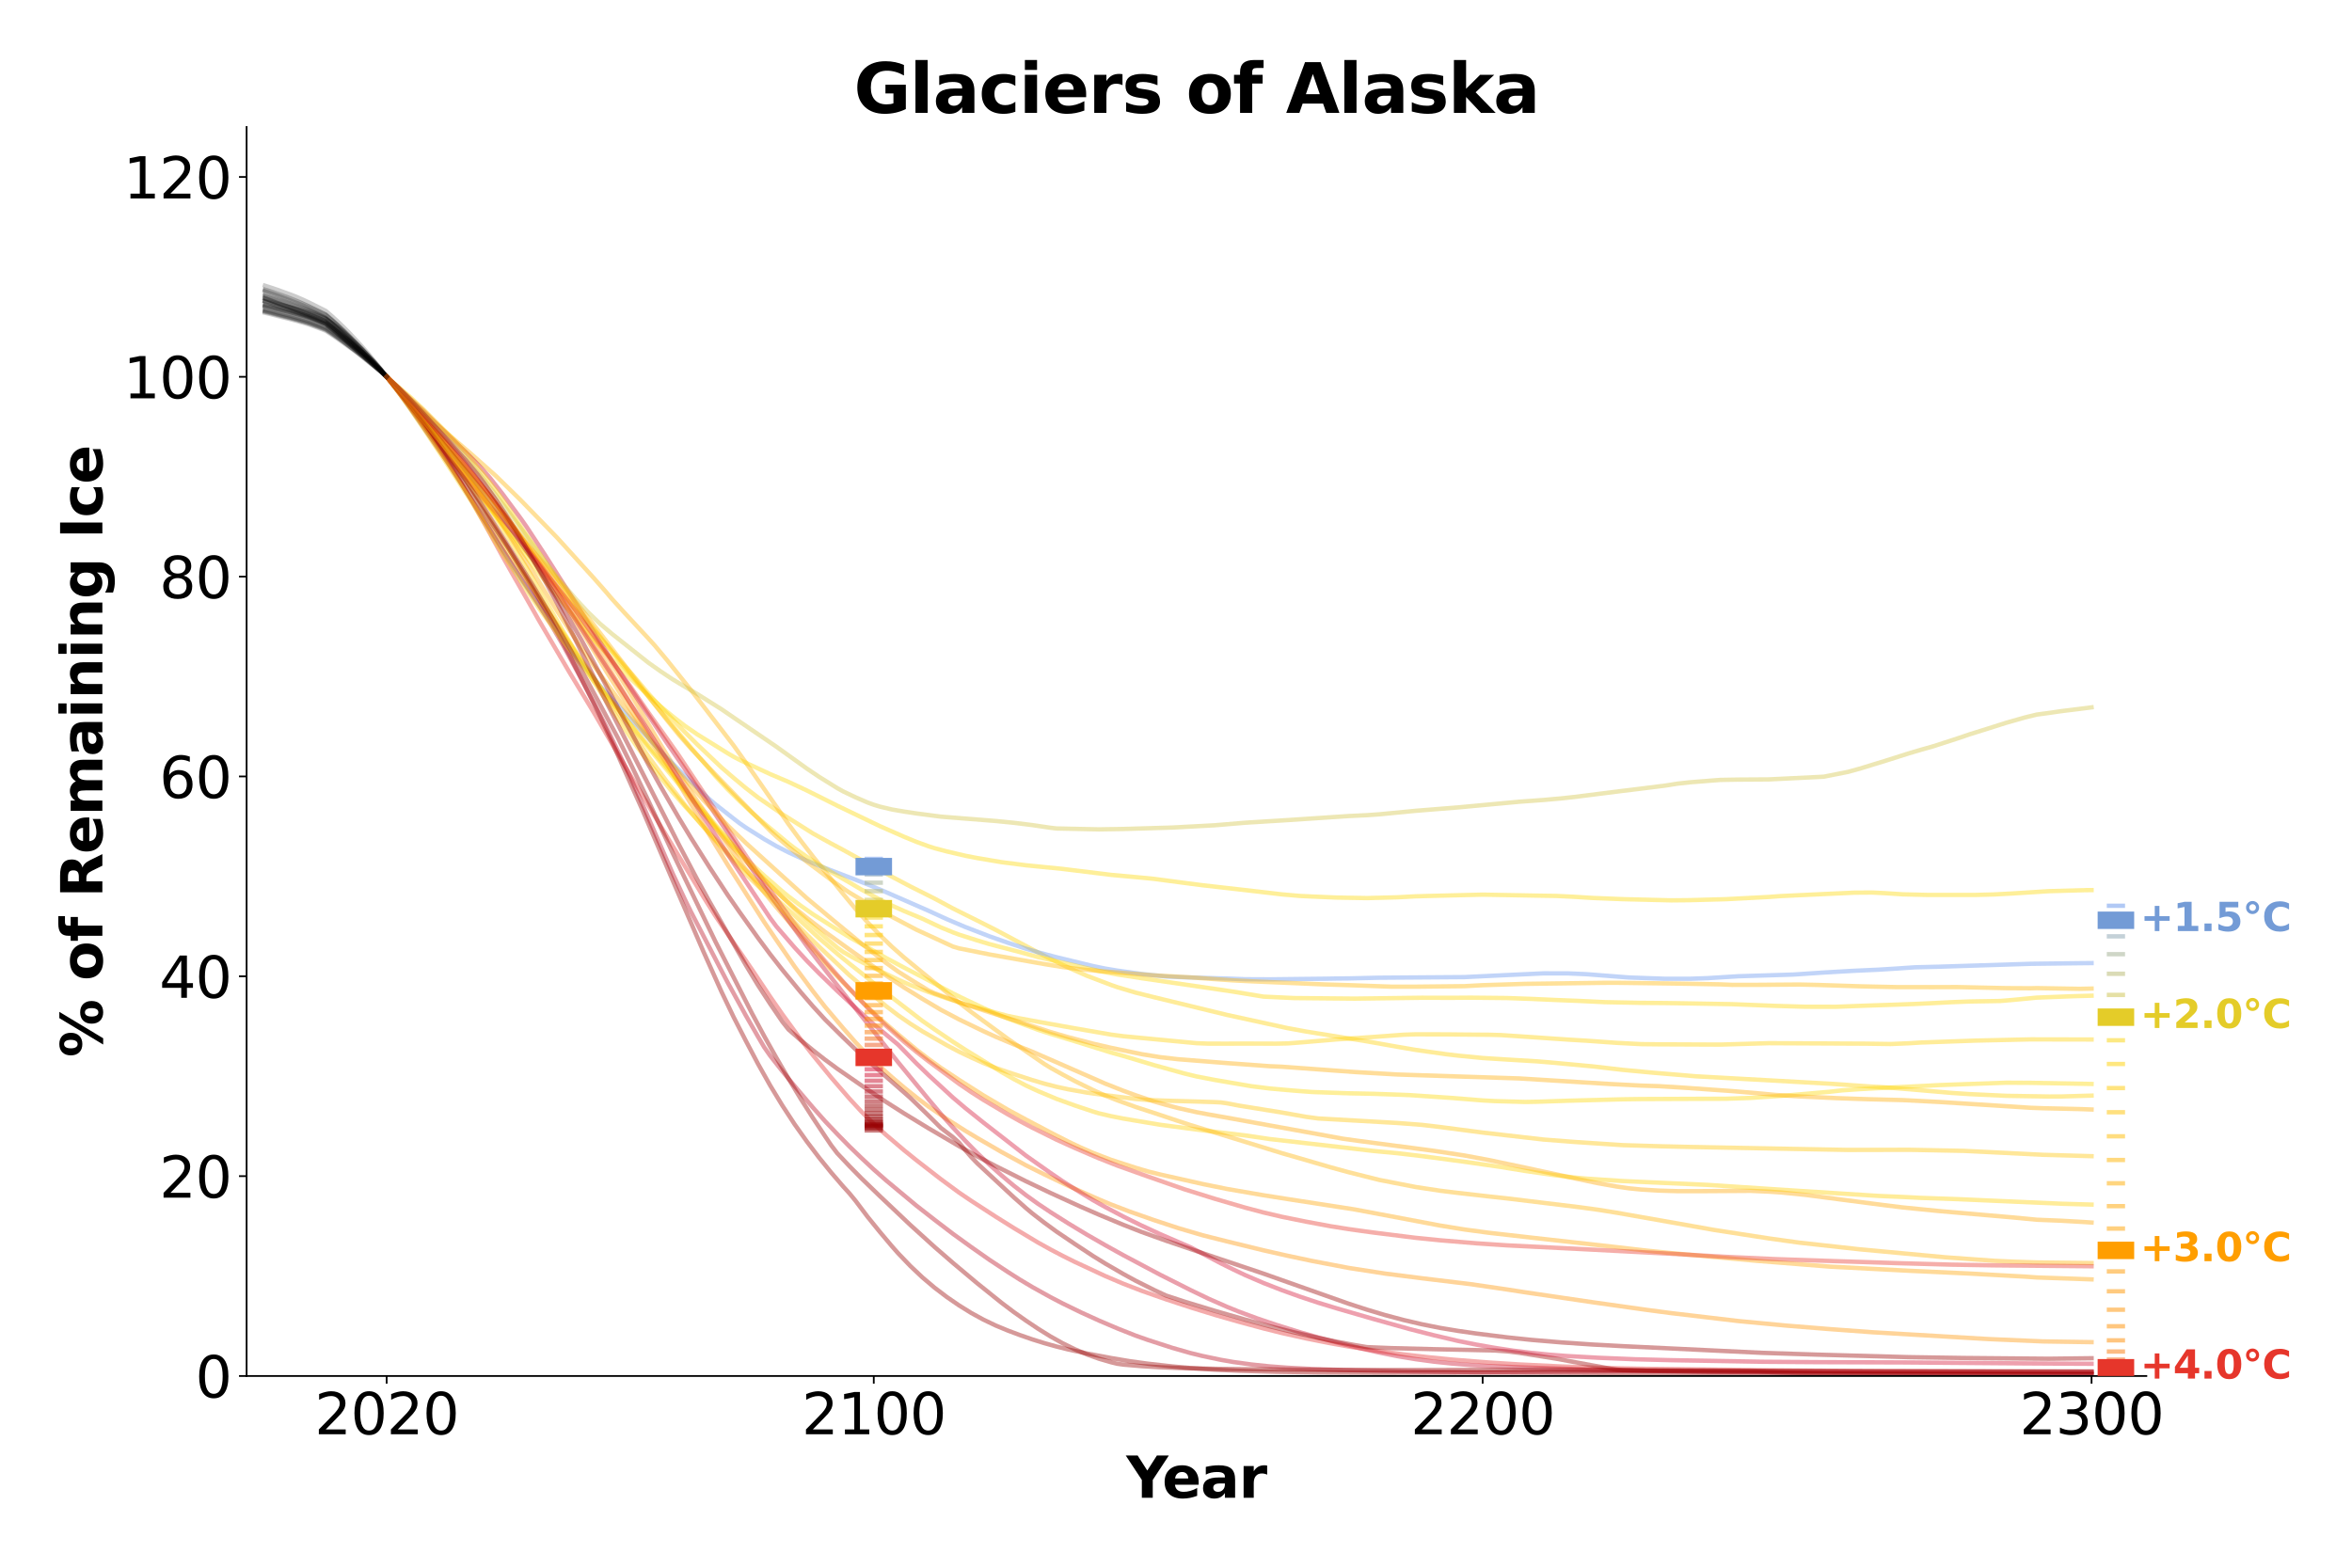<?xml version="1.0" encoding="utf-8" standalone="no"?>
<!DOCTYPE svg PUBLIC "-//W3C//DTD SVG 1.1//EN"
  "http://www.w3.org/Graphics/SVG/1.1/DTD/svg11.dtd">
<svg xmlns:xlink="http://www.w3.org/1999/xlink" width="1080pt" height="720pt" viewBox="0 0 1080 720" xmlns="http://www.w3.org/2000/svg" version="1.1">
 <defs>
  <style type="text/css">*{stroke-linejoin: round; stroke-linecap: butt}</style>
 </defs>
 <g id="figure_1">
  <g id="patch_1">
   <path d="M 0 720 
L 1080 720 
L 1080 0 
L 0 0 
z
" style="fill: #ffffff"/>
  </g>
  <g id="axes_1">
   <g id="patch_2">
    <path d="M 113.24 631.96 
L 985.573 631.96 
L 985.573 58.32 
L 113.24 58.32 
z
" style="fill: #ffffff"/>
   </g>
   <g id="matplotlib.axis_1">
    <g id="xtick_1">
     <g id="line2d_1">
      <defs>
       <path id="m9a3281a5c4" d="M 0 0 
L 0 3.5 
" style="stroke: #000000; stroke-width: 0.8"/>
      </defs>
      <g>
       <use xlink:href="#m9a3281a5c4" x="177.547" y="631.96" style="stroke: #000000; stroke-width: 0.8"/>
      </g>
     </g>
     <g id="text_1">
      <!-- 2020 -->
      <g transform="translate(144.462 658.716) scale(0.26 -0.26)">
       <defs>
        <path id="DejaVuSans-32" d="M 1228 531 
L 3431 531 
L 3431 0 
L 469 0 
L 469 531 
Q 828 903 1448 1529 
Q 2069 2156 2228 2338 
Q 2531 2678 2651 2914 
Q 2772 3150 2772 3378 
Q 2772 3750 2511 3984 
Q 2250 4219 1831 4219 
Q 1534 4219 1204 4116 
Q 875 4013 500 3803 
L 500 4441 
Q 881 4594 1212 4672 
Q 1544 4750 1819 4750 
Q 2544 4750 2975 4387 
Q 3406 4025 3406 3419 
Q 3406 3131 3298 2873 
Q 3191 2616 2906 2266 
Q 2828 2175 2409 1742 
Q 1991 1309 1228 531 
z
" transform="scale(0.016)"/>
        <path id="DejaVuSans-30" d="M 2034 4250 
Q 1547 4250 1301 3770 
Q 1056 3291 1056 2328 
Q 1056 1369 1301 889 
Q 1547 409 2034 409 
Q 2525 409 2770 889 
Q 3016 1369 3016 2328 
Q 3016 3291 2770 3770 
Q 2525 4250 2034 4250 
z
M 2034 4750 
Q 2819 4750 3233 4129 
Q 3647 3509 3647 2328 
Q 3647 1150 3233 529 
Q 2819 -91 2034 -91 
Q 1250 -91 836 529 
Q 422 1150 422 2328 
Q 422 3509 836 4129 
Q 1250 4750 2034 4750 
z
" transform="scale(0.016)"/>
       </defs>
       <use xlink:href="#DejaVuSans-32"/>
       <use xlink:href="#DejaVuSans-30" x="63.623"/>
       <use xlink:href="#DejaVuSans-32" x="127.246"/>
       <use xlink:href="#DejaVuSans-30" x="190.869"/>
      </g>
     </g>
    </g>
    <g id="xtick_2">
     <g id="line2d_2">
      <g>
       <use xlink:href="#m9a3281a5c4" x="401.222" y="631.96" style="stroke: #000000; stroke-width: 0.8"/>
      </g>
     </g>
     <g id="text_2">
      <!-- 2100 -->
      <g transform="translate(368.137 658.716) scale(0.26 -0.26)">
       <defs>
        <path id="DejaVuSans-31" d="M 794 531 
L 1825 531 
L 1825 4091 
L 703 3866 
L 703 4441 
L 1819 4666 
L 2450 4666 
L 2450 531 
L 3481 531 
L 3481 0 
L 794 0 
L 794 531 
z
" transform="scale(0.016)"/>
       </defs>
       <use xlink:href="#DejaVuSans-32"/>
       <use xlink:href="#DejaVuSans-31" x="63.623"/>
       <use xlink:href="#DejaVuSans-30" x="127.246"/>
       <use xlink:href="#DejaVuSans-30" x="190.869"/>
      </g>
     </g>
    </g>
    <g id="xtick_3">
     <g id="line2d_3">
      <g>
       <use xlink:href="#m9a3281a5c4" x="680.815" y="631.96" style="stroke: #000000; stroke-width: 0.8"/>
      </g>
     </g>
     <g id="text_3">
      <!-- 2200 -->
      <g transform="translate(647.73 658.716) scale(0.26 -0.26)">
       <use xlink:href="#DejaVuSans-32"/>
       <use xlink:href="#DejaVuSans-32" x="63.623"/>
       <use xlink:href="#DejaVuSans-30" x="127.246"/>
       <use xlink:href="#DejaVuSans-30" x="190.869"/>
      </g>
     </g>
    </g>
    <g id="xtick_4">
     <g id="line2d_4">
      <g>
       <use xlink:href="#m9a3281a5c4" x="960.409" y="631.96" style="stroke: #000000; stroke-width: 0.8"/>
      </g>
     </g>
     <g id="text_4">
      <!-- 2300 -->
      <g transform="translate(927.324 658.716) scale(0.26 -0.26)">
       <defs>
        <path id="DejaVuSans-33" d="M 2597 2516 
Q 3050 2419 3304 2112 
Q 3559 1806 3559 1356 
Q 3559 666 3084 287 
Q 2609 -91 1734 -91 
Q 1441 -91 1130 -33 
Q 819 25 488 141 
L 488 750 
Q 750 597 1062 519 
Q 1375 441 1716 441 
Q 2309 441 2620 675 
Q 2931 909 2931 1356 
Q 2931 1769 2642 2001 
Q 2353 2234 1838 2234 
L 1294 2234 
L 1294 2753 
L 1863 2753 
Q 2328 2753 2575 2939 
Q 2822 3125 2822 3475 
Q 2822 3834 2567 4026 
Q 2313 4219 1838 4219 
Q 1578 4219 1281 4162 
Q 984 4106 628 3988 
L 628 4550 
Q 988 4650 1302 4700 
Q 1616 4750 1894 4750 
Q 2613 4750 3031 4423 
Q 3450 4097 3450 3541 
Q 3450 3153 3228 2886 
Q 3006 2619 2597 2516 
z
" transform="scale(0.016)"/>
       </defs>
       <use xlink:href="#DejaVuSans-32"/>
       <use xlink:href="#DejaVuSans-33" x="63.623"/>
       <use xlink:href="#DejaVuSans-30" x="127.246"/>
       <use xlink:href="#DejaVuSans-30" x="190.869"/>
      </g>
     </g>
    </g>
    <g id="text_5">
     <!-- Year -->
     <g transform="translate(517.179 687.879) scale(0.26 -0.26)">
      <defs>
       <path id="DejaVuSans-Bold-59" d="M -63 4666 
L 1253 4666 
L 2316 3003 
L 3378 4666 
L 4697 4666 
L 2919 1966 
L 2919 0 
L 1716 0 
L 1716 1966 
L -63 4666 
z
" transform="scale(0.016)"/>
       <path id="DejaVuSans-Bold-65" d="M 4031 1759 
L 4031 1441 
L 1416 1441 
Q 1456 1047 1700 850 
Q 1944 653 2381 653 
Q 2734 653 3104 758 
Q 3475 863 3866 1075 
L 3866 213 
Q 3469 63 3072 -14 
Q 2675 -91 2278 -91 
Q 1328 -91 801 392 
Q 275 875 275 1747 
Q 275 2603 792 3093 
Q 1309 3584 2216 3584 
Q 3041 3584 3536 3087 
Q 4031 2591 4031 1759 
z
M 2881 2131 
Q 2881 2450 2695 2645 
Q 2509 2841 2209 2841 
Q 1884 2841 1681 2658 
Q 1478 2475 1428 2131 
L 2881 2131 
z
" transform="scale(0.016)"/>
       <path id="DejaVuSans-Bold-61" d="M 2106 1575 
Q 1756 1575 1579 1456 
Q 1403 1338 1403 1106 
Q 1403 894 1545 773 
Q 1688 653 1941 653 
Q 2256 653 2472 879 
Q 2688 1106 2688 1447 
L 2688 1575 
L 2106 1575 
z
M 3816 1997 
L 3816 0 
L 2688 0 
L 2688 519 
Q 2463 200 2181 54 
Q 1900 -91 1497 -91 
Q 953 -91 614 226 
Q 275 544 275 1050 
Q 275 1666 698 1953 
Q 1122 2241 2028 2241 
L 2688 2241 
L 2688 2328 
Q 2688 2594 2478 2717 
Q 2269 2841 1825 2841 
Q 1466 2841 1156 2769 
Q 847 2697 581 2553 
L 581 3406 
Q 941 3494 1303 3539 
Q 1666 3584 2028 3584 
Q 2975 3584 3395 3211 
Q 3816 2838 3816 1997 
z
" transform="scale(0.016)"/>
       <path id="DejaVuSans-Bold-72" d="M 3138 2547 
Q 2991 2616 2845 2648 
Q 2700 2681 2553 2681 
Q 2122 2681 1889 2404 
Q 1656 2128 1656 1613 
L 1656 0 
L 538 0 
L 538 3500 
L 1656 3500 
L 1656 2925 
Q 1872 3269 2151 3426 
Q 2431 3584 2822 3584 
Q 2878 3584 2943 3579 
Q 3009 3575 3134 3559 
L 3138 2547 
z
" transform="scale(0.016)"/>
      </defs>
      <use xlink:href="#DejaVuSans-Bold-59"/>
      <use xlink:href="#DejaVuSans-Bold-65" x="63.287"/>
      <use xlink:href="#DejaVuSans-Bold-61" x="131.109"/>
      <use xlink:href="#DejaVuSans-Bold-72" x="198.59"/>
     </g>
    </g>
   </g>
   <g id="matplotlib.axis_2">
    <g id="ytick_1">
     <g id="line2d_5">
      <defs>
       <path id="md757655fb6" d="M 0 0 
L -3.5 0 
" style="stroke: #000000; stroke-width: 0.8"/>
      </defs>
      <g>
       <use xlink:href="#md757655fb6" x="113.24" y="631.96" style="stroke: #000000; stroke-width: 0.8"/>
      </g>
     </g>
     <g id="text_6">
      <!-- 0 -->
      <g transform="translate(89.698 641.838) scale(0.26 -0.26)">
       <use xlink:href="#DejaVuSans-30"/>
      </g>
     </g>
    </g>
    <g id="ytick_2">
     <g id="line2d_6">
      <g>
       <use xlink:href="#md757655fb6" x="113.24" y="540.178" style="stroke: #000000; stroke-width: 0.8"/>
      </g>
     </g>
     <g id="text_7">
      <!-- 20 -->
      <g transform="translate(73.155 550.056) scale(0.26 -0.26)">
       <use xlink:href="#DejaVuSans-32"/>
       <use xlink:href="#DejaVuSans-30" x="63.623"/>
      </g>
     </g>
    </g>
    <g id="ytick_3">
     <g id="line2d_7">
      <g>
       <use xlink:href="#md757655fb6" x="113.24" y="448.395" style="stroke: #000000; stroke-width: 0.8"/>
      </g>
     </g>
     <g id="text_8">
      <!-- 40 -->
      <g transform="translate(73.155 458.273) scale(0.26 -0.26)">
       <defs>
        <path id="DejaVuSans-34" d="M 2419 4116 
L 825 1625 
L 2419 1625 
L 2419 4116 
z
M 2253 4666 
L 3047 4666 
L 3047 1625 
L 3713 1625 
L 3713 1100 
L 3047 1100 
L 3047 0 
L 2419 0 
L 2419 1100 
L 313 1100 
L 313 1709 
L 2253 4666 
z
" transform="scale(0.016)"/>
       </defs>
       <use xlink:href="#DejaVuSans-34"/>
       <use xlink:href="#DejaVuSans-30" x="63.623"/>
      </g>
     </g>
    </g>
    <g id="ytick_4">
     <g id="line2d_8">
      <g>
       <use xlink:href="#md757655fb6" x="113.24" y="356.613" style="stroke: #000000; stroke-width: 0.8"/>
      </g>
     </g>
     <g id="text_9">
      <!-- 60 -->
      <g transform="translate(73.155 366.491) scale(0.26 -0.26)">
       <defs>
        <path id="DejaVuSans-36" d="M 2113 2584 
Q 1688 2584 1439 2293 
Q 1191 2003 1191 1497 
Q 1191 994 1439 701 
Q 1688 409 2113 409 
Q 2538 409 2786 701 
Q 3034 994 3034 1497 
Q 3034 2003 2786 2293 
Q 2538 2584 2113 2584 
z
M 3366 4563 
L 3366 3988 
Q 3128 4100 2886 4159 
Q 2644 4219 2406 4219 
Q 1781 4219 1451 3797 
Q 1122 3375 1075 2522 
Q 1259 2794 1537 2939 
Q 1816 3084 2150 3084 
Q 2853 3084 3261 2657 
Q 3669 2231 3669 1497 
Q 3669 778 3244 343 
Q 2819 -91 2113 -91 
Q 1303 -91 875 529 
Q 447 1150 447 2328 
Q 447 3434 972 4092 
Q 1497 4750 2381 4750 
Q 2619 4750 2861 4703 
Q 3103 4656 3366 4563 
z
" transform="scale(0.016)"/>
       </defs>
       <use xlink:href="#DejaVuSans-36"/>
       <use xlink:href="#DejaVuSans-30" x="63.623"/>
      </g>
     </g>
    </g>
    <g id="ytick_5">
     <g id="line2d_9">
      <g>
       <use xlink:href="#md757655fb6" x="113.24" y="264.83" style="stroke: #000000; stroke-width: 0.8"/>
      </g>
     </g>
     <g id="text_10">
      <!-- 80 -->
      <g transform="translate(73.155 274.708) scale(0.26 -0.26)">
       <defs>
        <path id="DejaVuSans-38" d="M 2034 2216 
Q 1584 2216 1326 1975 
Q 1069 1734 1069 1313 
Q 1069 891 1326 650 
Q 1584 409 2034 409 
Q 2484 409 2743 651 
Q 3003 894 3003 1313 
Q 3003 1734 2745 1975 
Q 2488 2216 2034 2216 
z
M 1403 2484 
Q 997 2584 770 2862 
Q 544 3141 544 3541 
Q 544 4100 942 4425 
Q 1341 4750 2034 4750 
Q 2731 4750 3128 4425 
Q 3525 4100 3525 3541 
Q 3525 3141 3298 2862 
Q 3072 2584 2669 2484 
Q 3125 2378 3379 2068 
Q 3634 1759 3634 1313 
Q 3634 634 3220 271 
Q 2806 -91 2034 -91 
Q 1263 -91 848 271 
Q 434 634 434 1313 
Q 434 1759 690 2068 
Q 947 2378 1403 2484 
z
M 1172 3481 
Q 1172 3119 1398 2916 
Q 1625 2713 2034 2713 
Q 2441 2713 2670 2916 
Q 2900 3119 2900 3481 
Q 2900 3844 2670 4047 
Q 2441 4250 2034 4250 
Q 1625 4250 1398 4047 
Q 1172 3844 1172 3481 
z
" transform="scale(0.016)"/>
       </defs>
       <use xlink:href="#DejaVuSans-38"/>
       <use xlink:href="#DejaVuSans-30" x="63.623"/>
      </g>
     </g>
    </g>
    <g id="ytick_6">
     <g id="line2d_10">
      <g>
       <use xlink:href="#md757655fb6" x="113.24" y="173.048" style="stroke: #000000; stroke-width: 0.8"/>
      </g>
     </g>
     <g id="text_11">
      <!-- 100 -->
      <g transform="translate(56.612 182.926) scale(0.26 -0.26)">
       <use xlink:href="#DejaVuSans-31"/>
       <use xlink:href="#DejaVuSans-30" x="63.623"/>
       <use xlink:href="#DejaVuSans-30" x="127.246"/>
      </g>
     </g>
    </g>
    <g id="ytick_7">
     <g id="line2d_11">
      <g>
       <use xlink:href="#md757655fb6" x="113.24" y="81.266" style="stroke: #000000; stroke-width: 0.8"/>
      </g>
     </g>
     <g id="text_12">
      <!-- 120 -->
      <g transform="translate(56.612 91.144) scale(0.26 -0.26)">
       <use xlink:href="#DejaVuSans-31"/>
       <use xlink:href="#DejaVuSans-32" x="63.623"/>
       <use xlink:href="#DejaVuSans-30" x="127.246"/>
      </g>
     </g>
    </g>
    <g id="text_13">
     <!-- % of Remaining Ice -->
     <g transform="translate(47.002 485.564) rotate(-90) scale(0.26 -0.26)">
      <defs>
       <path id="DejaVuSans-Bold-25" d="M 4959 1925 
Q 4738 1925 4616 1733 
Q 4494 1541 4494 1184 
Q 4494 825 4614 633 
Q 4734 441 4959 441 
Q 5184 441 5303 633 
Q 5422 825 5422 1184 
Q 5422 1541 5301 1733 
Q 5181 1925 4959 1925 
z
M 4959 2450 
Q 5541 2450 5875 2112 
Q 6209 1775 6209 1184 
Q 6209 594 5875 251 
Q 5541 -91 4959 -91 
Q 4378 -91 4042 251 
Q 3706 594 3706 1184 
Q 3706 1772 4042 2111 
Q 4378 2450 4959 2450 
z
M 2094 -91 
L 1403 -91 
L 4319 4750 
L 5013 4750 
L 2094 -91 
z
M 1453 4750 
Q 2034 4750 2367 4411 
Q 2700 4072 2700 3481 
Q 2700 2891 2367 2550 
Q 2034 2209 1453 2209 
Q 872 2209 539 2550 
Q 206 2891 206 3481 
Q 206 4072 539 4411 
Q 872 4750 1453 4750 
z
M 1453 4225 
Q 1228 4225 1106 4031 
Q 984 3838 984 3481 
Q 984 3122 1106 2926 
Q 1228 2731 1453 2731 
Q 1678 2731 1798 2926 
Q 1919 3122 1919 3481 
Q 1919 3838 1797 4031 
Q 1675 4225 1453 4225 
z
" transform="scale(0.016)"/>
       <path id="DejaVuSans-Bold-20" transform="scale(0.016)"/>
       <path id="DejaVuSans-Bold-6f" d="M 2203 2784 
Q 1831 2784 1636 2517 
Q 1441 2250 1441 1747 
Q 1441 1244 1636 976 
Q 1831 709 2203 709 
Q 2569 709 2762 976 
Q 2956 1244 2956 1747 
Q 2956 2250 2762 2517 
Q 2569 2784 2203 2784 
z
M 2203 3584 
Q 3106 3584 3614 3096 
Q 4122 2609 4122 1747 
Q 4122 884 3614 396 
Q 3106 -91 2203 -91 
Q 1297 -91 786 396 
Q 275 884 275 1747 
Q 275 2609 786 3096 
Q 1297 3584 2203 3584 
z
" transform="scale(0.016)"/>
       <path id="DejaVuSans-Bold-66" d="M 2841 4863 
L 2841 4128 
L 2222 4128 
Q 1984 4128 1890 4042 
Q 1797 3956 1797 3744 
L 1797 3500 
L 2753 3500 
L 2753 2700 
L 1797 2700 
L 1797 0 
L 678 0 
L 678 2700 
L 122 2700 
L 122 3500 
L 678 3500 
L 678 3744 
Q 678 4316 997 4589 
Q 1316 4863 1984 4863 
L 2841 4863 
z
" transform="scale(0.016)"/>
       <path id="DejaVuSans-Bold-52" d="M 2297 2597 
Q 2675 2597 2839 2737 
Q 3003 2878 3003 3200 
Q 3003 3519 2839 3656 
Q 2675 3794 2297 3794 
L 1791 3794 
L 1791 2597 
L 2297 2597 
z
M 1791 1766 
L 1791 0 
L 588 0 
L 588 4666 
L 2425 4666 
Q 3347 4666 3776 4356 
Q 4206 4047 4206 3378 
Q 4206 2916 3982 2619 
Q 3759 2322 3309 2181 
Q 3556 2125 3751 1926 
Q 3947 1728 4147 1325 
L 4800 0 
L 3519 0 
L 2950 1159 
Q 2778 1509 2601 1637 
Q 2425 1766 2131 1766 
L 1791 1766 
z
" transform="scale(0.016)"/>
       <path id="DejaVuSans-Bold-6d" d="M 3781 2919 
Q 3994 3244 4286 3414 
Q 4578 3584 4928 3584 
Q 5531 3584 5847 3212 
Q 6163 2841 6163 2131 
L 6163 0 
L 5038 0 
L 5038 1825 
Q 5041 1866 5042 1909 
Q 5044 1953 5044 2034 
Q 5044 2406 4934 2573 
Q 4825 2741 4581 2741 
Q 4263 2741 4089 2478 
Q 3916 2216 3909 1719 
L 3909 0 
L 2784 0 
L 2784 1825 
Q 2784 2406 2684 2573 
Q 2584 2741 2328 2741 
Q 2006 2741 1831 2477 
Q 1656 2213 1656 1722 
L 1656 0 
L 531 0 
L 531 3500 
L 1656 3500 
L 1656 2988 
Q 1863 3284 2130 3434 
Q 2397 3584 2719 3584 
Q 3081 3584 3359 3409 
Q 3638 3234 3781 2919 
z
" transform="scale(0.016)"/>
       <path id="DejaVuSans-Bold-69" d="M 538 3500 
L 1656 3500 
L 1656 0 
L 538 0 
L 538 3500 
z
M 538 4863 
L 1656 4863 
L 1656 3950 
L 538 3950 
L 538 4863 
z
" transform="scale(0.016)"/>
       <path id="DejaVuSans-Bold-6e" d="M 4056 2131 
L 4056 0 
L 2931 0 
L 2931 347 
L 2931 1631 
Q 2931 2084 2911 2256 
Q 2891 2428 2841 2509 
Q 2775 2619 2662 2680 
Q 2550 2741 2406 2741 
Q 2056 2741 1856 2470 
Q 1656 2200 1656 1722 
L 1656 0 
L 538 0 
L 538 3500 
L 1656 3500 
L 1656 2988 
Q 1909 3294 2193 3439 
Q 2478 3584 2822 3584 
Q 3428 3584 3742 3212 
Q 4056 2841 4056 2131 
z
" transform="scale(0.016)"/>
       <path id="DejaVuSans-Bold-67" d="M 2919 594 
Q 2688 288 2409 144 
Q 2131 0 1766 0 
Q 1125 0 706 504 
Q 288 1009 288 1791 
Q 288 2575 706 3076 
Q 1125 3578 1766 3578 
Q 2131 3578 2409 3434 
Q 2688 3291 2919 2981 
L 2919 3500 
L 4044 3500 
L 4044 353 
Q 4044 -491 3511 -936 
Q 2978 -1381 1966 -1381 
Q 1638 -1381 1331 -1331 
Q 1025 -1281 716 -1178 
L 716 -306 
Q 1009 -475 1290 -558 
Q 1572 -641 1856 -641 
Q 2406 -641 2662 -400 
Q 2919 -159 2919 353 
L 2919 594 
z
M 2181 2772 
Q 1834 2772 1640 2515 
Q 1447 2259 1447 1791 
Q 1447 1309 1634 1061 
Q 1822 813 2181 813 
Q 2531 813 2725 1069 
Q 2919 1325 2919 1791 
Q 2919 2259 2725 2515 
Q 2531 2772 2181 2772 
z
" transform="scale(0.016)"/>
       <path id="DejaVuSans-Bold-49" d="M 588 4666 
L 1791 4666 
L 1791 0 
L 588 0 
L 588 4666 
z
" transform="scale(0.016)"/>
       <path id="DejaVuSans-Bold-63" d="M 3366 3391 
L 3366 2478 
Q 3138 2634 2908 2709 
Q 2678 2784 2431 2784 
Q 1963 2784 1702 2511 
Q 1441 2238 1441 1747 
Q 1441 1256 1702 982 
Q 1963 709 2431 709 
Q 2694 709 2930 787 
Q 3166 866 3366 1019 
L 3366 103 
Q 3103 6 2833 -42 
Q 2563 -91 2291 -91 
Q 1344 -91 809 395 
Q 275 881 275 1747 
Q 275 2613 809 3098 
Q 1344 3584 2291 3584 
Q 2566 3584 2833 3536 
Q 3100 3488 3366 3391 
z
" transform="scale(0.016)"/>
      </defs>
      <use xlink:href="#DejaVuSans-Bold-25"/>
      <use xlink:href="#DejaVuSans-Bold-20" x="100.195"/>
      <use xlink:href="#DejaVuSans-Bold-6f" x="135.01"/>
      <use xlink:href="#DejaVuSans-Bold-66" x="203.711"/>
      <use xlink:href="#DejaVuSans-Bold-20" x="247.217"/>
      <use xlink:href="#DejaVuSans-Bold-52" x="282.031"/>
      <use xlink:href="#DejaVuSans-Bold-65" x="359.033"/>
      <use xlink:href="#DejaVuSans-Bold-6d" x="426.855"/>
      <use xlink:href="#DejaVuSans-Bold-61" x="531.055"/>
      <use xlink:href="#DejaVuSans-Bold-69" x="598.535"/>
      <use xlink:href="#DejaVuSans-Bold-6e" x="632.812"/>
      <use xlink:href="#DejaVuSans-Bold-69" x="704.004"/>
      <use xlink:href="#DejaVuSans-Bold-6e" x="738.281"/>
      <use xlink:href="#DejaVuSans-Bold-67" x="809.473"/>
      <use xlink:href="#DejaVuSans-Bold-20" x="881.055"/>
      <use xlink:href="#DejaVuSans-Bold-49" x="915.869"/>
      <use xlink:href="#DejaVuSans-Bold-63" x="953.076"/>
      <use xlink:href="#DejaVuSans-Bold-65" x="1012.354"/>
     </g>
    </g>
   </g>
   <g id="line2d_12">
    <path d="M 177.547 173.048 
L 185.934 183.462 
L 216.69 222.934 
L 233.465 243.959 
L 261.425 276.407 
L 269.813 286.197 
L 286.588 305.553 
L 292.18 311.913 
L 297.772 318.567 
L 300.568 321.69 
L 314.548 336.313 
L 320.139 341.89 
L 331.323 352.506 
L 336.915 357.312 
L 342.507 361.972 
L 348.099 366.299 
L 359.283 373.957 
L 373.262 382.77 
L 381.65 387.41 
L 387.242 390.386 
L 406.814 401.221 
L 417.997 407.107 
L 429.181 412.719 
L 437.569 417.222 
L 443.161 420.018 
L 448.753 422.796 
L 457.14 427.038 
L 468.324 432.994 
L 479.508 438.962 
L 487.896 443.105 
L 493.488 445.689 
L 499.079 448.153 
L 510.263 452.405 
L 513.059 453.383 
L 521.447 455.881 
L 529.835 457.975 
L 563.386 466.119 
L 591.345 472.22 
L 599.733 473.759 
L 627.693 478.277 
L 641.672 480.768 
L 650.06 482.199 
L 664.04 484.172 
L 669.632 484.833 
L 680.815 485.917 
L 691.999 486.622 
L 705.979 487.466 
L 711.571 487.929 
L 731.142 489.748 
L 745.122 491.365 
L 759.102 492.671 
L 778.673 494.313 
L 792.653 495.087 
L 840.184 497.721 
L 856.96 498.877 
L 868.143 499.581 
L 876.531 500.255 
L 896.103 501.945 
L 904.49 502.502 
L 921.266 503.285 
L 940.838 503.605 
L 946.43 503.59 
L 960.409 503.184 
L 960.409 503.184 
" clip-path="url(#pe5d8d63ceb)" style="fill: none; stroke: #ffcf00; stroke-opacity: 0.4; stroke-width: 2; stroke-linecap: square"/>
   </g>
   <g id="line2d_13">
    <path d="M 121.628 132.996 
L 124.424 133.859 
L 127.22 134.818 
L 130.016 135.805 
L 132.812 136.821 
L 135.608 137.917 
L 138.403 139.119 
L 141.199 140.382 
L 143.995 141.723 
L 146.791 143.1 
L 149.587 144.474 
L 152.383 146.878 
L 155.179 149.4 
L 157.975 152.068 
L 160.771 154.836 
L 163.567 157.657 
L 166.363 160.48 
L 169.159 163.525 
L 171.955 166.591 
L 174.751 169.733 
L 177.547 173.048 
" clip-path="url(#pe5d8d63ceb)" style="fill: none; stroke: #000000; stroke-opacity: 0.2; stroke-width: 2; stroke-linecap: square"/>
   </g>
   <g id="line2d_14">
    <path d="M 177.547 173.048 
L 185.934 182.221 
L 194.322 191.617 
L 205.506 204.542 
L 225.078 227.862 
L 236.261 242.419 
L 241.853 250.315 
L 247.445 258.714 
L 267.017 289.72 
L 272.608 298.767 
L 278.2 308.025 
L 294.976 334.657 
L 303.364 347.099 
L 314.548 362.771 
L 320.139 370.088 
L 328.527 380.413 
L 334.119 386.754 
L 339.711 392.78 
L 345.303 398.578 
L 353.691 406.862 
L 359.283 412.082 
L 364.874 416.967 
L 370.466 421.544 
L 378.854 427.994 
L 390.038 436.078 
L 406.814 447.967 
L 415.201 453.581 
L 423.589 458.776 
L 431.977 463.751 
L 440.365 468.184 
L 451.549 473.591 
L 457.14 476.138 
L 465.528 479.646 
L 473.916 482.984 
L 493.488 491.537 
L 507.467 497.663 
L 515.855 500.977 
L 521.447 503.011 
L 529.835 505.856 
L 535.427 507.451 
L 541.019 508.922 
L 549.406 510.793 
L 554.998 511.841 
L 566.182 513.821 
L 582.958 516.872 
L 605.325 520.91 
L 616.509 522.961 
L 624.897 524.131 
L 658.448 528.553 
L 672.428 530.684 
L 683.611 532.762 
L 700.387 536.282 
L 719.959 540.528 
L 733.938 543.458 
L 742.326 544.944 
L 747.918 545.754 
L 753.51 546.313 
L 761.898 546.821 
L 770.285 547.068 
L 781.469 547.066 
L 803.837 546.922 
L 812.225 547.29 
L 817.816 547.659 
L 829 548.78 
L 845.776 550.978 
L 865.347 553.517 
L 873.735 554.546 
L 890.511 556.22 
L 924.062 559.118 
L 935.246 560.193 
L 946.43 560.644 
L 957.613 561.285 
L 960.409 561.479 
L 960.409 561.479 
" clip-path="url(#pe5d8d63ceb)" style="fill: none; stroke: #ffa500; stroke-opacity: 0.4; stroke-width: 2; stroke-linecap: square"/>
   </g>
   <g id="line2d_15">
    <path d="M 121.628 135.827 
L 124.424 136.663 
L 127.22 137.478 
L 130.016 138.303 
L 132.812 139.157 
L 135.608 140.129 
L 138.403 141.129 
L 141.199 142.157 
L 143.995 143.332 
L 146.791 144.566 
L 149.587 145.884 
L 152.383 148.236 
L 155.179 150.694 
L 157.975 153.33 
L 160.771 156.04 
L 163.567 158.89 
L 166.363 161.742 
L 169.159 164.503 
L 171.955 167.218 
L 174.751 170.024 
L 177.547 173.048 
" clip-path="url(#pe5d8d63ceb)" style="fill: none; stroke: #000000; stroke-opacity: 0.2; stroke-width: 2; stroke-linecap: square"/>
   </g>
   <g id="line2d_16">
    <path d="M 177.547 173.048 
L 183.138 179.207 
L 188.73 185.56 
L 194.322 192.168 
L 199.914 199.006 
L 208.302 209.847 
L 213.894 217.322 
L 222.282 229.51 
L 227.873 238.075 
L 236.261 251.625 
L 241.853 260.906 
L 250.241 275.431 
L 258.629 289.945 
L 267.017 303.982 
L 272.608 313.09 
L 280.996 325.951 
L 286.588 334.473 
L 292.18 342.483 
L 297.772 350.074 
L 303.364 357.173 
L 308.956 364 
L 314.548 370.355 
L 331.323 388.556 
L 336.915 394.428 
L 342.507 399.867 
L 350.895 407.648 
L 356.487 412.865 
L 364.874 420.459 
L 376.058 430.827 
L 384.446 438.036 
L 390.038 442.581 
L 395.63 446.988 
L 404.018 453.821 
L 423.589 468.905 
L 429.181 472.803 
L 437.569 478.453 
L 443.161 482.055 
L 451.549 487.227 
L 459.936 492.417 
L 465.528 495.603 
L 471.12 498.562 
L 476.712 501.145 
L 485.1 504.669 
L 493.488 507.702 
L 501.875 510.499 
L 504.671 511.346 
L 510.263 512.641 
L 515.855 513.739 
L 532.631 516.565 
L 552.202 519.132 
L 571.774 521.47 
L 582.958 523.125 
L 616.509 526.964 
L 630.489 528.59 
L 641.672 529.64 
L 652.856 530.965 
L 672.428 533.566 
L 689.203 535.97 
L 700.387 537.795 
L 714.367 539.799 
L 722.755 540.792 
L 728.346 541.303 
L 745.122 542.432 
L 784.265 544.197 
L 826.204 546.942 
L 862.551 549.256 
L 873.735 549.734 
L 882.123 550.162 
L 898.899 550.739 
L 946.43 552.837 
L 960.409 553.237 
L 960.409 553.237 
" clip-path="url(#pe5d8d63ceb)" style="fill: none; stroke: #ffd100; stroke-opacity: 0.4; stroke-width: 2; stroke-linecap: square"/>
   </g>
   <g id="line2d_17">
    <path d="M 121.628 136.096 
L 124.424 136.992 
L 127.22 137.927 
L 130.016 138.847 
L 132.812 139.817 
L 135.608 140.765 
L 138.403 141.762 
L 141.199 142.816 
L 143.995 143.96 
L 146.791 145.187 
L 149.587 146.501 
L 152.383 148.829 
L 155.179 151.351 
L 157.975 153.899 
L 160.771 156.469 
L 163.567 159.143 
L 166.363 161.896 
L 169.159 164.678 
L 171.955 167.437 
L 174.751 170.137 
L 177.547 173.048 
" clip-path="url(#pe5d8d63ceb)" style="fill: none; stroke: #000000; stroke-opacity: 0.2; stroke-width: 2; stroke-linecap: square"/>
   </g>
   <g id="line2d_18">
    <path d="M 177.547 173.048 
L 183.138 178.36 
L 188.73 184.208 
L 194.322 190.542 
L 213.894 213.958 
L 225.078 227.656 
L 241.853 249.441 
L 255.833 268.106 
L 261.425 275.945 
L 272.608 292.273 
L 280.996 304.966 
L 283.792 309.28 
L 292.18 323.175 
L 303.364 342.038 
L 308.956 351.033 
L 314.548 359.682 
L 320.139 367.899 
L 325.731 375.817 
L 331.323 384.046 
L 339.711 395.729 
L 350.895 409.873 
L 356.487 416.657 
L 367.67 429.654 
L 381.65 445.434 
L 390.038 454.244 
L 398.426 462.591 
L 404.018 467.814 
L 412.405 475.059 
L 420.793 482.068 
L 426.385 486.348 
L 431.977 490.385 
L 440.365 495.948 
L 451.549 503.077 
L 462.732 509.645 
L 471.12 514.191 
L 482.304 520.093 
L 490.692 524.391 
L 496.284 527.044 
L 501.875 529.481 
L 510.263 532.701 
L 521.447 536.326 
L 527.039 537.986 
L 532.631 539.382 
L 552.202 543.776 
L 563.386 546.05 
L 580.162 548.943 
L 591.345 550.713 
L 622.101 555.481 
L 661.244 562.857 
L 672.428 564.673 
L 683.611 566.177 
L 703.183 568.409 
L 742.326 572.791 
L 756.306 574.402 
L 767.49 575.533 
L 806.633 579.059 
L 840.184 581.728 
L 876.531 583.623 
L 887.715 584.138 
L 904.49 584.918 
L 929.654 586.307 
L 935.246 586.712 
L 949.225 587.18 
L 960.409 587.589 
L 960.409 587.589 
" clip-path="url(#pe5d8d63ceb)" style="fill: none; stroke: #ffa200; stroke-opacity: 0.4; stroke-width: 2; stroke-linecap: square"/>
   </g>
   <g id="line2d_19">
    <path d="M 121.628 138.348 
L 124.424 139.426 
L 127.22 140.518 
L 130.016 141.479 
L 132.812 142.363 
L 135.608 143.302 
L 138.403 144.28 
L 141.199 145.255 
L 143.995 146.315 
L 146.791 147.514 
L 149.587 148.761 
L 152.383 151.056 
L 155.179 153.44 
L 157.975 155.774 
L 160.771 158.134 
L 163.567 160.527 
L 166.363 162.984 
L 169.159 165.485 
L 171.955 167.953 
L 174.751 170.437 
L 177.547 173.048 
" clip-path="url(#pe5d8d63ceb)" style="fill: none; stroke: #000000; stroke-opacity: 0.2; stroke-width: 2; stroke-linecap: square"/>
   </g>
   <g id="line2d_20">
    <path d="M 177.547 173.048 
L 199.914 194.37 
L 216.69 208.779 
L 227.873 218.73 
L 239.057 229.669 
L 255.833 246.951 
L 267.017 259.287 
L 272.608 265.426 
L 278.2 271.784 
L 280.996 275.074 
L 286.588 281.248 
L 297.772 293.275 
L 300.568 296.361 
L 306.16 303.038 
L 317.343 317.016 
L 336.915 342.441 
L 342.507 350.306 
L 362.078 378.505 
L 367.67 386.1 
L 373.262 393.32 
L 387.242 410.661 
L 392.834 417.415 
L 398.426 423.651 
L 404.018 429.438 
L 409.609 434.862 
L 415.201 439.801 
L 420.793 444.412 
L 440.365 460.448 
L 445.957 464.78 
L 462.732 477.084 
L 479.508 488.639 
L 482.304 490.365 
L 487.896 493.474 
L 493.488 496.473 
L 501.875 500.613 
L 507.467 503.155 
L 513.059 505.363 
L 521.447 508.392 
L 529.835 511.12 
L 538.223 513.925 
L 546.61 516.7 
L 588.549 529.598 
L 596.937 532.01 
L 610.917 536.087 
L 619.305 538.383 
L 633.284 541.895 
L 650.06 545.165 
L 661.244 546.866 
L 669.632 547.897 
L 683.611 549.492 
L 691.999 550.4 
L 725.55 554.482 
L 733.938 555.626 
L 742.326 556.977 
L 778.673 563.384 
L 787.061 564.879 
L 812.225 568.774 
L 826.204 570.718 
L 854.164 573.804 
L 873.735 575.623 
L 893.307 577.449 
L 915.674 579.052 
L 924.062 579.445 
L 935.246 579.804 
L 960.409 580.088 
L 960.409 580.088 
" clip-path="url(#pe5d8d63ceb)" style="fill: none; stroke: #ffb100; stroke-opacity: 0.4; stroke-width: 2; stroke-linecap: square"/>
   </g>
   <g id="line2d_21">
    <path d="M 121.628 138.488 
L 124.424 139.34 
L 127.22 140.22 
L 130.016 141.089 
L 132.812 141.971 
L 135.608 142.967 
L 138.403 144.005 
L 141.199 145.024 
L 143.995 146.185 
L 146.791 147.462 
L 149.587 148.737 
L 152.383 151.076 
L 155.179 153.512 
L 157.975 155.903 
L 160.771 158.314 
L 163.567 160.749 
L 166.363 163.196 
L 169.159 165.654 
L 171.955 168.086 
L 174.751 170.474 
L 177.547 173.048 
" clip-path="url(#pe5d8d63ceb)" style="fill: none; stroke: #000000; stroke-opacity: 0.2; stroke-width: 2; stroke-linecap: square"/>
   </g>
   <g id="line2d_22">
    <path d="M 177.547 173.048 
L 185.934 181.749 
L 199.914 197.785 
L 213.894 214.105 
L 222.282 224.607 
L 230.669 235.415 
L 233.465 238.934 
L 236.261 242.668 
L 241.853 250.441 
L 247.445 258.089 
L 253.037 266.13 
L 261.425 278.731 
L 269.813 291.471 
L 275.404 300.09 
L 280.996 309.055 
L 286.588 318.35 
L 292.18 327.734 
L 308.956 355.319 
L 328.527 388.082 
L 334.119 397.171 
L 350.895 423.465 
L 356.487 431.727 
L 364.874 443.915 
L 373.262 455.213 
L 378.854 462.399 
L 387.242 472.301 
L 392.834 478.679 
L 395.63 481.641 
L 404.018 489.783 
L 409.609 494.764 
L 415.201 499.511 
L 420.793 503.99 
L 426.385 508.224 
L 434.773 513.936 
L 443.161 519.279 
L 448.753 522.647 
L 459.936 529.115 
L 471.12 535.203 
L 479.508 539.355 
L 490.692 544.708 
L 504.671 550.884 
L 510.263 553.216 
L 518.651 556.415 
L 529.835 560.341 
L 541.019 564.025 
L 552.202 567.323 
L 563.386 570.139 
L 580.162 574.241 
L 591.345 576.762 
L 602.529 579.126 
L 619.305 582.332 
L 636.08 584.938 
L 652.856 587.065 
L 675.224 589.772 
L 691.999 592.226 
L 700.387 593.531 
L 711.571 595.179 
L 731.142 598.062 
L 747.918 600.433 
L 756.306 601.621 
L 767.49 603.096 
L 798.245 606.73 
L 820.612 608.848 
L 840.184 610.424 
L 859.755 611.865 
L 912.878 614.989 
L 938.042 616.076 
L 960.409 616.416 
L 960.409 616.416 
" clip-path="url(#pe5d8d63ceb)" style="fill: none; stroke: #ff9300; stroke-opacity: 0.4; stroke-width: 2; stroke-linecap: square"/>
   </g>
   <g id="line2d_23">
    <path d="M 121.628 136.992 
L 124.424 137.956 
L 127.22 139.01 
L 130.016 140.017 
L 132.812 141.043 
L 135.608 142.062 
L 138.403 143.129 
L 141.199 144.209 
L 143.995 145.303 
L 146.791 146.404 
L 149.587 147.573 
L 152.383 149.895 
L 155.179 152.468 
L 157.975 155.044 
L 160.771 157.501 
L 163.567 160.025 
L 166.363 162.557 
L 169.159 165.01 
L 171.955 167.557 
L 174.751 170.197 
L 177.547 173.048 
" clip-path="url(#pe5d8d63ceb)" style="fill: none; stroke: #000000; stroke-opacity: 0.2; stroke-width: 2; stroke-linecap: square"/>
   </g>
   <g id="line2d_24">
    <path d="M 177.547 173.048 
L 183.138 180.245 
L 188.73 188.011 
L 202.71 207.965 
L 208.302 216.548 
L 222.282 238.955 
L 230.669 252.855 
L 239.057 265.88 
L 255.833 290.147 
L 258.629 294.003 
L 264.221 301.155 
L 275.404 314.812 
L 283.792 324 
L 300.568 342.095 
L 306.16 347.954 
L 314.548 356.36 
L 322.935 364.483 
L 325.731 367.034 
L 328.527 369.429 
L 336.915 376.017 
L 339.711 378.163 
L 342.507 380.1 
L 350.895 385.381 
L 356.487 388.604 
L 362.078 391.475 
L 367.67 394.039 
L 373.262 396.466 
L 378.854 398.67 
L 398.426 406.195 
L 406.814 409.726 
L 426.385 418.304 
L 434.773 422.148 
L 443.161 425.717 
L 454.344 430.025 
L 462.732 432.967 
L 471.12 435.728 
L 476.712 437.38 
L 485.1 439.616 
L 501.875 443.68 
L 507.467 444.839 
L 513.059 445.773 
L 524.243 447.331 
L 535.427 448.477 
L 543.814 448.847 
L 557.794 449.272 
L 563.386 449.426 
L 571.774 449.736 
L 582.958 449.788 
L 599.733 449.596 
L 608.121 449.51 
L 613.713 449.411 
L 619.305 449.357 
L 633.284 449.04 
L 672.428 448.759 
L 686.407 448.086 
L 708.775 447.038 
L 719.959 447.054 
L 728.346 447.412 
L 747.918 448.933 
L 764.694 449.531 
L 775.877 449.529 
L 784.265 449.227 
L 798.245 448.365 
L 815.02 447.854 
L 823.408 447.595 
L 837.388 446.662 
L 851.368 445.857 
L 862.551 445.349 
L 870.939 444.825 
L 879.327 444.257 
L 890.511 443.98 
L 932.45 442.649 
L 954.817 442.376 
L 960.409 442.32 
L 960.409 442.32 
" clip-path="url(#pe5d8d63ceb)" style="fill: none; stroke: #6495ed; stroke-opacity: 0.4; stroke-width: 2; stroke-linecap: square"/>
   </g>
   <g id="line2d_25">
    <path d="M 121.628 133.285 
L 124.424 134.173 
L 127.22 135.176 
L 130.016 136.154 
L 132.812 137.143 
L 135.608 138.217 
L 138.403 139.367 
L 141.199 140.576 
L 143.995 141.878 
L 146.791 143.212 
L 149.587 144.536 
L 152.383 146.925 
L 155.179 149.41 
L 157.975 152.019 
L 160.771 154.73 
L 163.567 157.544 
L 166.363 160.413 
L 169.159 163.334 
L 171.955 166.411 
L 174.751 169.564 
L 177.547 173.048 
" clip-path="url(#pe5d8d63ceb)" style="fill: none; stroke: #000000; stroke-opacity: 0.2; stroke-width: 2; stroke-linecap: square"/>
   </g>
   <g id="line2d_26">
    <path d="M 177.547 173.048 
L 183.138 179.687 
L 188.73 186.506 
L 194.322 193.581 
L 205.506 208.224 
L 222.282 229.817 
L 239.057 252.232 
L 247.445 263.25 
L 253.037 270.325 
L 264.221 283.888 
L 269.813 290.575 
L 272.608 293.806 
L 280.996 302.68 
L 289.384 311.512 
L 294.976 316.832 
L 303.364 324.474 
L 308.956 329.067 
L 314.548 333.415 
L 320.139 337.241 
L 334.119 345.944 
L 336.915 347.59 
L 339.711 349.043 
L 353.691 355.545 
L 362.078 359.103 
L 370.466 363.036 
L 384.446 370.024 
L 404.018 379.425 
L 415.201 384.342 
L 420.793 386.639 
L 426.385 388.672 
L 429.181 389.566 
L 434.773 391.042 
L 443.161 393 
L 448.753 394.092 
L 459.936 395.98 
L 471.12 397.402 
L 487.896 399.068 
L 510.263 401.815 
L 524.243 403.087 
L 529.835 403.636 
L 543.814 405.489 
L 552.202 406.576 
L 568.978 408.483 
L 577.366 409.444 
L 588.549 410.759 
L 596.937 411.487 
L 602.529 411.752 
L 613.713 412.229 
L 627.693 412.469 
L 641.672 412.106 
L 650.06 411.658 
L 658.448 411.428 
L 680.815 410.891 
L 708.775 411.394 
L 714.367 411.471 
L 722.755 411.875 
L 731.142 412.398 
L 745.122 412.962 
L 767.49 413.51 
L 775.877 413.424 
L 792.653 412.966 
L 812.225 411.949 
L 817.816 411.536 
L 837.388 410.623 
L 848.572 410.114 
L 851.368 409.976 
L 859.755 409.917 
L 865.347 410.198 
L 873.735 410.745 
L 884.919 411.018 
L 907.286 411.013 
L 915.674 410.798 
L 924.062 410.351 
L 940.838 409.289 
L 957.613 408.819 
L 960.409 408.799 
L 960.409 408.799 
" clip-path="url(#pe5d8d63ceb)" style="fill: none; stroke: #fed701; stroke-opacity: 0.4; stroke-width: 2; stroke-linecap: square"/>
   </g>
   <g id="line2d_27">
    <path d="M 121.628 133.791 
L 124.424 134.745 
L 127.22 135.688 
L 130.016 136.738 
L 132.812 137.795 
L 135.608 138.857 
L 138.403 139.951 
L 141.199 141.097 
L 143.995 142.327 
L 146.791 143.632 
L 149.587 144.944 
L 152.383 147.271 
L 155.179 149.782 
L 157.975 152.443 
L 160.771 155.217 
L 163.567 158.173 
L 166.363 161.066 
L 169.159 163.937 
L 171.955 166.928 
L 174.751 169.928 
L 177.547 173.048 
" clip-path="url(#pe5d8d63ceb)" style="fill: none; stroke: #000000; stroke-opacity: 0.2; stroke-width: 2; stroke-linecap: square"/>
   </g>
   <g id="line2d_28">
    <path d="M 177.547 173.048 
L 185.934 182.592 
L 191.526 189.496 
L 197.118 196.877 
L 202.71 204.383 
L 208.302 212.377 
L 213.894 220.699 
L 219.486 229.456 
L 250.241 278.721 
L 261.425 295.881 
L 269.813 307.83 
L 275.404 315.146 
L 297.772 343.449 
L 306.16 353.52 
L 311.752 360.308 
L 322.935 373.477 
L 336.915 388.626 
L 342.507 394.357 
L 350.895 402.131 
L 359.283 409.419 
L 362.078 411.71 
L 367.67 415.953 
L 373.262 419.882 
L 384.446 426.987 
L 390.038 430.434 
L 395.63 433.575 
L 401.222 436.727 
L 406.814 439.951 
L 415.201 444.431 
L 423.589 448.785 
L 431.977 453.26 
L 437.569 456.261 
L 443.161 458.989 
L 451.549 462.957 
L 457.14 465.566 
L 462.732 467.791 
L 476.712 472.978 
L 482.304 474.806 
L 493.488 478.204 
L 510.263 483.429 
L 515.855 484.983 
L 529.835 489.163 
L 543.814 493.019 
L 549.406 494.377 
L 557.794 495.988 
L 574.57 498.861 
L 582.958 499.909 
L 594.141 500.9 
L 602.529 501.534 
L 619.305 502.12 
L 630.489 502.349 
L 641.672 502.738 
L 647.264 502.954 
L 666.836 504.271 
L 680.815 505.403 
L 686.407 505.707 
L 700.387 506.096 
L 705.979 506.002 
L 719.959 505.538 
L 745.122 504.882 
L 753.51 504.767 
L 792.653 504.616 
L 803.837 504.246 
L 820.612 503.117 
L 840.184 501.412 
L 845.776 500.785 
L 854.164 500.196 
L 870.939 499.329 
L 882.123 498.791 
L 890.511 498.354 
L 921.266 497.255 
L 932.45 497.316 
L 960.409 497.837 
L 960.409 497.837 
" clip-path="url(#pe5d8d63ceb)" style="fill: none; stroke: #fed701; stroke-opacity: 0.4; stroke-width: 2; stroke-linecap: square"/>
   </g>
   <g id="line2d_29">
    <path d="M 121.628 135.075 
L 124.424 136.062 
L 127.22 137.052 
L 130.016 138.086 
L 132.812 139.156 
L 135.608 140.325 
L 138.403 141.45 
L 141.199 142.538 
L 143.995 143.692 
L 146.791 144.89 
L 149.587 146.124 
L 152.383 148.471 
L 155.179 150.962 
L 157.975 153.481 
L 160.771 156.125 
L 163.567 158.821 
L 166.363 161.543 
L 169.159 164.305 
L 171.955 167.135 
L 174.751 170.012 
L 177.547 173.048 
" clip-path="url(#pe5d8d63ceb)" style="fill: none; stroke: #000000; stroke-opacity: 0.2; stroke-width: 2; stroke-linecap: square"/>
   </g>
   <g id="line2d_30">
    <path d="M 177.547 173.048 
L 188.73 183.324 
L 194.322 188.437 
L 199.914 194.013 
L 205.506 199.599 
L 213.894 207.668 
L 219.486 213.338 
L 222.282 216.377 
L 225.078 219.597 
L 230.669 226.73 
L 239.057 238.045 
L 241.853 242.044 
L 250.241 254.837 
L 267.017 281.186 
L 280.996 303.434 
L 306.16 341.087 
L 317.343 357.384 
L 345.303 399.108 
L 353.691 411.235 
L 370.466 434.452 
L 376.058 441.815 
L 390.038 459.64 
L 401.222 473.724 
L 412.405 487.882 
L 426.385 504.916 
L 431.977 511.547 
L 437.569 517.86 
L 443.161 523.853 
L 448.753 529.579 
L 454.344 534.895 
L 459.936 539.885 
L 465.528 544.554 
L 471.12 548.919 
L 476.712 552.938 
L 482.304 556.667 
L 490.692 561.971 
L 499.079 567.033 
L 507.467 571.853 
L 515.855 576.504 
L 532.631 585.41 
L 546.61 592.457 
L 554.998 596.489 
L 563.386 600.176 
L 568.978 602.442 
L 577.366 605.544 
L 585.754 608.375 
L 596.937 611.867 
L 605.325 614.277 
L 613.713 616.517 
L 624.897 619.279 
L 633.284 621.178 
L 641.672 622.851 
L 650.06 624.245 
L 658.448 625.381 
L 666.836 626.261 
L 675.224 626.934 
L 683.611 627.418 
L 700.387 628.073 
L 728.346 628.906 
L 761.898 629.716 
L 789.857 630.112 
L 823.408 630.319 
L 910.082 630.694 
L 960.409 630.934 
L 960.409 630.934 
" clip-path="url(#pe5d8d63ceb)" style="fill: none; stroke: #cc0f2f; stroke-opacity: 0.4; stroke-width: 2; stroke-linecap: square"/>
   </g>
   <g id="line2d_31">
    <path d="M 121.628 137.225 
L 124.424 138.216 
L 127.22 139.225 
L 130.016 140.198 
L 132.812 141.252 
L 135.608 142.38 
L 138.403 143.505 
L 141.199 144.569 
L 143.995 145.686 
L 146.791 146.895 
L 149.587 148.122 
L 152.383 150.429 
L 155.179 152.867 
L 157.975 155.493 
L 160.771 158.03 
L 163.567 160.538 
L 166.363 163.068 
L 169.159 165.557 
L 171.955 168.007 
L 174.751 170.498 
L 177.547 173.048 
" clip-path="url(#pe5d8d63ceb)" style="fill: none; stroke: #000000; stroke-opacity: 0.2; stroke-width: 2; stroke-linecap: square"/>
   </g>
   <g id="line2d_32">
    <path d="M 177.547 173.048 
L 180.343 176.222 
L 185.934 182.972 
L 188.73 186.601 
L 194.322 194.411 
L 199.914 202.666 
L 205.506 211.442 
L 211.098 220.534 
L 216.69 230.164 
L 222.282 240.142 
L 230.669 255.404 
L 236.261 265.269 
L 241.853 274.992 
L 247.445 284.881 
L 261.425 308.673 
L 272.608 327.137 
L 286.588 351.142 
L 303.364 379.405 
L 322.935 411.808 
L 328.527 420.693 
L 334.119 428.932 
L 345.303 445.293 
L 353.691 457.83 
L 359.283 465.879 
L 367.67 477.385 
L 373.262 484.599 
L 381.65 494.862 
L 390.038 504.562 
L 395.63 510.618 
L 401.222 516.186 
L 406.814 521.202 
L 415.201 528.34 
L 420.793 532.852 
L 431.977 541.529 
L 440.365 547.71 
L 445.957 551.5 
L 457.14 558.747 
L 465.528 563.998 
L 476.712 570.703 
L 482.304 573.81 
L 487.896 576.751 
L 493.488 579.533 
L 507.467 586.039 
L 515.855 589.602 
L 524.243 592.835 
L 535.427 596.75 
L 546.61 600.439 
L 557.794 603.887 
L 568.978 607.088 
L 580.162 610.106 
L 588.549 612.208 
L 599.733 614.701 
L 610.917 616.921 
L 619.305 618.428 
L 633.284 620.564 
L 644.468 622.037 
L 655.652 623.315 
L 666.836 624.43 
L 683.611 625.761 
L 697.591 626.646 
L 717.163 627.591 
L 736.734 628.279 
L 756.306 628.664 
L 809.429 629.294 
L 854.164 629.658 
L 954.817 629.951 
L 960.409 629.965 
L 960.409 629.965 
" clip-path="url(#pe5d8d63ceb)" style="fill: none; stroke: #e42f2f; stroke-opacity: 0.4; stroke-width: 2; stroke-linecap: square"/>
   </g>
   <g id="line2d_33">
    <path d="M 121.628 136.987 
L 124.424 138.111 
L 127.22 139.166 
L 130.016 140.205 
L 132.812 141.162 
L 135.608 142.133 
L 138.403 143.14 
L 141.199 144.125 
L 143.995 145.204 
L 146.791 146.333 
L 149.587 147.499 
L 152.383 149.859 
L 155.179 152.294 
L 157.975 154.672 
L 160.771 156.947 
L 163.567 159.386 
L 166.363 161.841 
L 169.159 164.459 
L 171.955 167.186 
L 174.751 170.04 
L 177.547 173.048 
" clip-path="url(#pe5d8d63ceb)" style="fill: none; stroke: #000000; stroke-opacity: 0.2; stroke-width: 2; stroke-linecap: square"/>
   </g>
   <g id="line2d_34">
    <path d="M 177.547 173.048 
L 194.322 194.834 
L 202.71 205.503 
L 211.098 215.989 
L 219.486 225.976 
L 225.078 232.452 
L 236.261 244.852 
L 239.057 248.193 
L 258.629 273.064 
L 264.221 280.402 
L 272.608 291.954 
L 289.384 315.152 
L 297.772 327.332 
L 306.16 339.081 
L 311.752 347.037 
L 317.343 355.443 
L 325.731 368.018 
L 331.323 376.246 
L 342.507 392.97 
L 348.099 401.066 
L 359.283 416.659 
L 364.874 424.309 
L 370.466 431.52 
L 378.854 441.457 
L 387.242 450.983 
L 398.426 462.905 
L 406.814 471.033 
L 415.201 478.507 
L 420.793 483.087 
L 426.385 487.428 
L 440.365 497.761 
L 445.957 501.576 
L 451.549 505.152 
L 462.732 511.771 
L 468.324 514.91 
L 473.916 517.869 
L 485.1 523.412 
L 493.488 527.221 
L 504.671 532.02 
L 513.059 535.336 
L 527.039 540.325 
L 543.814 546.197 
L 557.794 550.562 
L 571.774 554.64 
L 580.162 556.858 
L 588.549 558.819 
L 599.733 561.082 
L 610.917 563.162 
L 619.305 564.506 
L 630.489 566.06 
L 650.06 568.501 
L 661.244 569.628 
L 678.019 571.028 
L 691.999 571.961 
L 722.755 573.5 
L 764.694 575.68 
L 792.653 577.241 
L 815.02 578.275 
L 842.98 579.219 
L 856.96 579.658 
L 870.939 580.126 
L 896.103 580.823 
L 915.674 581.143 
L 960.409 581.561 
L 960.409 581.561 
" clip-path="url(#pe5d8d63ceb)" style="fill: none; stroke: #e6362b; stroke-opacity: 0.4; stroke-width: 2; stroke-linecap: square"/>
   </g>
   <g id="line2d_35">
    <path d="M 121.628 131.204 
L 124.424 132.112 
L 127.22 133.038 
L 130.016 134.058 
L 132.812 135.065 
L 135.608 136.138 
L 138.403 137.331 
L 141.199 138.614 
L 143.995 139.999 
L 146.791 141.391 
L 149.587 142.797 
L 152.383 145.21 
L 155.179 147.778 
L 157.975 150.458 
L 160.771 153.31 
L 163.567 156.312 
L 166.363 159.355 
L 169.159 162.544 
L 171.955 165.934 
L 174.751 169.449 
L 177.547 173.048 
" clip-path="url(#pe5d8d63ceb)" style="fill: none; stroke: #000000; stroke-opacity: 0.2; stroke-width: 2; stroke-linecap: square"/>
   </g>
   <g id="line2d_36">
    <path d="M 177.547 173.048 
L 185.934 183.753 
L 188.73 187.496 
L 194.322 195.452 
L 202.71 207.976 
L 216.69 229.482 
L 222.282 237.964 
L 255.833 286.832 
L 267.017 303.12 
L 272.608 311.235 
L 289.384 335.209 
L 297.772 347.468 
L 306.16 358.901 
L 314.548 369.747 
L 322.935 379.768 
L 334.119 392.454 
L 339.711 398.67 
L 342.507 401.574 
L 348.099 406.911 
L 353.691 412.254 
L 359.283 417.948 
L 370.466 429.302 
L 376.058 434.732 
L 390.038 447.895 
L 401.222 457.398 
L 406.814 462.04 
L 412.405 466.299 
L 417.997 470.162 
L 423.589 473.69 
L 434.773 480.07 
L 440.365 483.02 
L 445.957 485.671 
L 451.549 488.2 
L 457.14 490.449 
L 462.732 492.378 
L 473.916 496.02 
L 479.508 497.675 
L 485.1 499.121 
L 490.692 500.32 
L 499.079 501.812 
L 507.467 502.971 
L 515.855 504.013 
L 521.447 504.73 
L 527.039 505.193 
L 535.427 505.517 
L 549.406 505.91 
L 557.794 506.172 
L 560.59 506.316 
L 563.386 506.715 
L 568.978 507.791 
L 588.549 510.942 
L 599.733 512.93 
L 605.325 513.687 
L 610.917 513.998 
L 641.672 515.755 
L 652.856 516.618 
L 661.244 517.607 
L 680.815 520.163 
L 708.775 523.366 
L 722.755 524.454 
L 745.122 525.938 
L 761.898 526.442 
L 775.877 526.761 
L 848.572 528.137 
L 876.531 528.071 
L 901.695 528.563 
L 915.674 529.246 
L 938.042 530.373 
L 960.409 531.002 
L 960.409 531.002 
" clip-path="url(#pe5d8d63ceb)" style="fill: none; stroke: #ffc300; stroke-opacity: 0.4; stroke-width: 2; stroke-linecap: square"/>
   </g>
   <g id="line2d_37">
    <path d="M 121.628 138.055 
L 124.424 138.736 
L 127.22 139.478 
L 130.016 140.192 
L 132.812 140.884 
L 135.608 141.65 
L 138.403 142.454 
L 141.199 143.278 
L 143.995 144.264 
L 146.791 145.313 
L 149.587 146.406 
L 152.383 148.289 
L 155.179 150.409 
L 157.975 152.724 
L 160.771 155.168 
L 163.567 157.762 
L 166.363 160.498 
L 169.159 163.423 
L 171.955 166.435 
L 174.751 169.596 
L 177.547 173.048 
" clip-path="url(#pe5d8d63ceb)" style="fill: none; stroke: #000000; stroke-opacity: 0.2; stroke-width: 2; stroke-linecap: square"/>
   </g>
   <g id="line2d_38">
    <path d="M 177.547 173.048 
L 185.934 183.616 
L 194.322 194.63 
L 202.71 206.631 
L 208.302 214.734 
L 216.69 226.887 
L 233.465 251.889 
L 241.853 265.55 
L 247.445 275.066 
L 253.037 285.106 
L 261.425 300.708 
L 269.813 317.439 
L 275.404 328.761 
L 280.996 340.699 
L 289.384 359.539 
L 294.976 371.958 
L 311.752 411.006 
L 322.935 436.886 
L 331.323 455.537 
L 336.915 467.215 
L 342.507 478.085 
L 348.099 488.674 
L 353.691 498.601 
L 359.283 507.8 
L 364.874 516.351 
L 370.466 524.233 
L 376.058 531.599 
L 381.65 538.499 
L 387.242 545.004 
L 390.038 548.074 
L 392.834 551.477 
L 398.426 558.892 
L 404.018 565.797 
L 409.609 572.432 
L 412.405 575.597 
L 417.997 581.423 
L 423.589 586.709 
L 429.181 591.437 
L 434.773 595.684 
L 440.365 599.532 
L 445.957 603.003 
L 451.549 606.066 
L 457.14 608.743 
L 462.732 611.071 
L 468.324 613.166 
L 473.916 615.112 
L 479.508 616.859 
L 485.1 618.423 
L 490.692 619.819 
L 499.079 621.62 
L 510.263 623.729 
L 518.651 625.14 
L 527.039 626.303 
L 538.223 627.56 
L 546.61 628.314 
L 557.794 629.06 
L 568.978 629.556 
L 585.754 630.027 
L 605.325 630.32 
L 633.284 630.471 
L 675.224 630.383 
L 691.999 630.39 
L 747.918 630.632 
L 896.103 630.953 
L 938.042 630.968 
L 960.409 630.943 
L 960.409 630.943 
" clip-path="url(#pe5d8d63ceb)" style="fill: none; stroke: #980002; stroke-opacity: 0.4; stroke-width: 2; stroke-linecap: square"/>
   </g>
   <g id="line2d_39">
    <path d="M 121.628 138.236 
L 124.424 138.916 
L 127.22 139.657 
L 130.016 140.372 
L 132.812 141.064 
L 135.608 141.829 
L 138.403 142.633 
L 141.199 143.456 
L 143.995 144.442 
L 146.791 145.49 
L 149.587 146.584 
L 152.383 148.466 
L 155.179 150.563 
L 157.975 152.905 
L 160.771 155.385 
L 163.567 157.966 
L 166.363 160.641 
L 169.159 163.441 
L 171.955 166.382 
L 174.751 169.604 
L 177.547 173.048 
" clip-path="url(#pe5d8d63ceb)" style="fill: none; stroke: #000000; stroke-opacity: 0.2; stroke-width: 2; stroke-linecap: square"/>
   </g>
   <g id="line2d_40">
    <path d="M 177.547 173.048 
L 180.343 176.519 
L 185.934 183.965 
L 191.526 191.982 
L 205.506 212.397 
L 211.098 221.066 
L 216.69 229.978 
L 236.261 260.904 
L 241.853 269.349 
L 247.445 277.883 
L 253.037 286.88 
L 258.629 296.517 
L 267.017 311.981 
L 272.608 322.526 
L 278.2 333.394 
L 289.384 356.783 
L 294.976 369.286 
L 308.956 401.327 
L 314.548 413.209 
L 317.343 418.902 
L 331.323 445.869 
L 334.119 451.211 
L 342.507 466.454 
L 348.099 476.181 
L 350.895 480.936 
L 353.691 484.946 
L 359.283 492.014 
L 364.874 498.804 
L 373.262 508.65 
L 378.854 514.933 
L 384.446 520.827 
L 390.038 526.531 
L 395.63 531.918 
L 401.222 537.137 
L 406.814 542.07 
L 420.793 553.713 
L 429.181 560.26 
L 437.569 566.669 
L 445.957 572.732 
L 454.344 578.612 
L 462.732 584.144 
L 468.324 587.7 
L 473.916 591.04 
L 482.304 595.707 
L 487.896 598.617 
L 496.284 602.701 
L 504.671 606.523 
L 513.059 610.092 
L 521.447 613.415 
L 527.039 615.384 
L 538.223 619.012 
L 546.61 621.408 
L 552.202 622.776 
L 560.59 624.535 
L 566.182 625.514 
L 574.57 626.665 
L 582.958 627.546 
L 591.345 628.173 
L 602.529 628.752 
L 616.509 629.201 
L 647.264 629.829 
L 678.019 630.212 
L 750.714 629.699 
L 784.265 629.525 
L 815.02 629.75 
L 845.776 629.798 
L 876.531 629.861 
L 935.246 630.056 
L 960.409 630.078 
L 960.409 630.078 
" clip-path="url(#pe5d8d63ceb)" style="fill: none; stroke: #b90a1e; stroke-opacity: 0.4; stroke-width: 2; stroke-linecap: square"/>
   </g>
   <g id="line2d_41">
    <path d="M 121.628 140.152 
L 124.424 140.83 
L 127.22 141.568 
L 130.016 142.28 
L 132.812 142.969 
L 135.608 143.731 
L 138.403 144.532 
L 141.199 145.352 
L 143.995 146.334 
L 146.791 147.378 
L 149.587 148.468 
L 152.383 150.342 
L 155.179 152.429 
L 157.975 154.627 
L 160.771 156.787 
L 163.567 159.07 
L 166.363 161.541 
L 169.159 164.184 
L 171.955 166.951 
L 174.751 169.86 
L 177.547 173.048 
" clip-path="url(#pe5d8d63ceb)" style="fill: none; stroke: #000000; stroke-opacity: 0.2; stroke-width: 2; stroke-linecap: square"/>
   </g>
   <g id="line2d_42">
    <path d="M 177.547 173.048 
L 183.138 180.398 
L 188.73 188.377 
L 194.322 196.571 
L 202.71 209.17 
L 208.302 217.722 
L 216.69 230.665 
L 225.078 244.824 
L 227.873 249.649 
L 233.465 258.322 
L 236.261 262.471 
L 241.853 271.05 
L 247.445 279.276 
L 253.037 286.947 
L 258.629 294.517 
L 264.221 301.898 
L 272.608 312.628 
L 280.996 322.534 
L 289.384 332.452 
L 294.976 339.171 
L 306.16 352.458 
L 311.752 359.248 
L 328.527 378.781 
L 334.119 385.169 
L 339.711 391.76 
L 345.303 398.019 
L 350.895 403.734 
L 367.67 420.287 
L 373.262 425.435 
L 378.854 430.434 
L 384.446 435.215 
L 387.242 437.235 
L 392.834 440.426 
L 398.426 443.217 
L 412.405 449.934 
L 417.997 452.402 
L 426.385 455.617 
L 434.773 458.524 
L 443.161 461.247 
L 451.549 463.538 
L 462.732 466.579 
L 468.324 467.724 
L 476.712 469.269 
L 493.488 472.275 
L 510.263 475.182 
L 515.855 475.915 
L 549.406 479.112 
L 554.998 479.318 
L 563.386 479.329 
L 571.774 479.283 
L 585.754 479.329 
L 591.345 479.211 
L 596.937 478.792 
L 613.713 477.379 
L 630.489 476.257 
L 644.468 475.22 
L 650.06 475.04 
L 664.04 475.069 
L 672.428 475.155 
L 683.611 475.236 
L 689.203 475.385 
L 705.979 476.507 
L 719.959 477.461 
L 728.346 477.961 
L 742.326 478.957 
L 753.51 479.54 
L 761.898 479.636 
L 789.857 479.756 
L 812.225 479.107 
L 829 479.187 
L 848.572 479.287 
L 856.96 479.327 
L 868.143 479.491 
L 876.531 479.147 
L 882.123 478.805 
L 907.286 477.917 
L 932.45 477.363 
L 960.409 477.415 
L 960.409 477.415 
" clip-path="url(#pe5d8d63ceb)" style="fill: none; stroke: #ffd100; stroke-opacity: 0.4; stroke-width: 2; stroke-linecap: square"/>
   </g>
   <g id="line2d_43">
    <path d="M 121.628 140.526 
L 124.424 141.203 
L 127.22 141.941 
L 130.016 142.652 
L 132.812 143.341 
L 135.608 144.102 
L 138.403 144.902 
L 141.199 145.722 
L 143.995 146.703 
L 146.791 147.747 
L 149.587 148.835 
L 152.383 150.708 
L 155.179 152.815 
L 157.975 155.111 
L 160.771 157.441 
L 163.567 159.583 
L 166.363 161.752 
L 169.159 164.107 
L 171.955 166.578 
L 174.751 169.61 
L 177.547 173.048 
" clip-path="url(#pe5d8d63ceb)" style="fill: none; stroke: #000000; stroke-opacity: 0.2; stroke-width: 2; stroke-linecap: square"/>
   </g>
   <g id="line2d_44">
    <path d="M 177.547 173.048 
L 180.343 175.729 
L 183.138 178.588 
L 188.73 184.804 
L 194.322 191.292 
L 202.71 201.496 
L 208.302 208.506 
L 213.894 216.28 
L 222.282 228.317 
L 227.873 236.608 
L 233.465 245.235 
L 247.445 267.073 
L 255.833 280.637 
L 261.425 289.36 
L 267.017 297.704 
L 272.608 305.657 
L 286.588 324.715 
L 292.18 331.981 
L 294.976 335.499 
L 300.568 341.97 
L 317.343 360.963 
L 322.935 367.403 
L 334.119 379.097 
L 342.507 387.177 
L 370.466 412.501 
L 381.65 421.855 
L 395.63 433.41 
L 406.814 442.194 
L 412.405 446.224 
L 417.997 449.771 
L 426.385 454.907 
L 429.181 456.191 
L 443.161 461.277 
L 454.344 464.909 
L 471.12 470.293 
L 482.304 473.954 
L 490.692 476.393 
L 501.875 479.313 
L 510.263 481.253 
L 524.243 484.148 
L 532.631 485.523 
L 541.019 486.48 
L 563.386 488.256 
L 574.57 489.056 
L 582.958 489.68 
L 588.549 489.915 
L 622.101 492.36 
L 641.672 493.493 
L 652.856 493.861 
L 697.591 495.297 
L 739.53 497.874 
L 753.51 498.584 
L 761.898 498.856 
L 773.081 499.545 
L 795.449 501.118 
L 809.429 502.311 
L 815.02 502.85 
L 826.204 503.548 
L 842.98 504.336 
L 856.96 504.818 
L 873.735 505.248 
L 890.511 506.109 
L 921.266 508.059 
L 932.45 508.78 
L 938.042 508.982 
L 954.817 509.362 
L 960.409 509.564 
L 960.409 509.564 
" clip-path="url(#pe5d8d63ceb)" style="fill: none; stroke: #ffab00; stroke-opacity: 0.4; stroke-width: 2; stroke-linecap: square"/>
   </g>
   <g id="line2d_45">
    <path d="M 121.628 143.177 
L 124.424 143.851 
L 127.22 144.584 
L 130.016 145.292 
L 132.812 145.977 
L 135.608 146.734 
L 138.403 147.53 
L 141.199 148.345 
L 143.995 149.321 
L 146.791 150.359 
L 149.587 151.441 
L 152.383 153.304 
L 155.179 155.174 
L 157.975 157.098 
L 160.771 159.159 
L 163.567 161.31 
L 166.363 163.521 
L 169.159 165.813 
L 171.955 168.138 
L 174.751 170.505 
L 177.547 173.048 
" clip-path="url(#pe5d8d63ceb)" style="fill: none; stroke: #000000; stroke-opacity: 0.2; stroke-width: 2; stroke-linecap: square"/>
   </g>
   <g id="line2d_46">
    <path d="M 177.547 173.048 
L 183.138 179.677 
L 188.73 186.566 
L 194.322 193.643 
L 199.914 201.351 
L 205.506 209.213 
L 213.894 220.737 
L 222.282 233.207 
L 227.873 242.001 
L 244.649 268.762 
L 253.037 282.779 
L 261.425 297.411 
L 275.404 323.338 
L 283.792 339.04 
L 289.384 350.382 
L 297.772 367.882 
L 308.956 391.911 
L 328.527 432.482 
L 345.303 465.413 
L 350.895 475.826 
L 356.487 485.801 
L 362.078 495.392 
L 367.67 504.649 
L 373.262 513.404 
L 378.854 521.831 
L 381.65 525.984 
L 384.446 529.663 
L 390.038 535.573 
L 395.63 541.253 
L 404.018 549.361 
L 417.997 562.595 
L 429.181 572.734 
L 437.569 580.015 
L 448.753 589.403 
L 459.936 598.375 
L 465.528 602.603 
L 471.12 606.541 
L 476.712 610.285 
L 482.304 613.759 
L 487.896 616.895 
L 493.488 619.651 
L 499.079 622.045 
L 504.671 624.045 
L 510.263 625.667 
L 513.059 626.345 
L 515.855 626.73 
L 524.243 627.435 
L 532.631 627.942 
L 543.814 628.378 
L 560.59 628.707 
L 594.141 629.04 
L 624.897 629.221 
L 652.856 629.205 
L 708.775 629.044 
L 862.551 629.845 
L 960.409 629.835 
L 960.409 629.835 
" clip-path="url(#pe5d8d63ceb)" style="fill: none; stroke: #980002; stroke-opacity: 0.4; stroke-width: 2; stroke-linecap: square"/>
   </g>
   <g id="line2d_47">
    <path d="M 121.628 139.823 
L 124.424 140.501 
L 127.22 141.24 
L 130.016 141.952 
L 132.812 142.641 
L 135.608 143.404 
L 138.403 144.205 
L 141.199 145.026 
L 143.995 146.009 
L 146.791 147.054 
L 149.587 148.144 
L 152.383 150.02 
L 155.179 152.196 
L 157.975 154.503 
L 160.771 156.812 
L 163.567 159.333 
L 166.363 161.859 
L 169.159 164.46 
L 171.955 167.158 
L 174.751 169.945 
L 177.547 173.048 
" clip-path="url(#pe5d8d63ceb)" style="fill: none; stroke: #000000; stroke-opacity: 0.2; stroke-width: 2; stroke-linecap: square"/>
   </g>
   <g id="line2d_48">
    <path d="M 177.547 173.048 
L 180.343 176.024 
L 185.934 182.503 
L 208.302 209.289 
L 225.078 229.934 
L 233.465 241.378 
L 244.649 257.006 
L 250.241 265.699 
L 255.833 274.867 
L 261.425 284.274 
L 267.017 293.972 
L 272.608 304.194 
L 297.772 351.199 
L 303.364 361.217 
L 311.752 375.678 
L 317.343 384.922 
L 325.731 398.216 
L 334.119 411.005 
L 339.711 419.057 
L 348.099 430.812 
L 353.691 438.323 
L 359.283 445.468 
L 367.67 455.672 
L 373.262 462.141 
L 378.854 468.244 
L 387.242 476.567 
L 395.63 484.631 
L 417.997 504.236 
L 426.385 512.375 
L 431.977 517.97 
L 437.569 522.255 
L 440.365 524.746 
L 443.161 528.157 
L 445.957 531.384 
L 448.753 534.303 
L 465.528 549.901 
L 471.12 554.85 
L 473.916 557.202 
L 479.508 561.533 
L 485.1 565.615 
L 493.488 571.289 
L 501.875 576.829 
L 507.467 580.282 
L 515.855 585.139 
L 521.447 588.196 
L 529.835 592.407 
L 535.427 595.007 
L 543.814 597.77 
L 557.794 602.023 
L 571.774 606.059 
L 582.958 609.109 
L 594.141 611.89 
L 605.325 614.455 
L 613.713 616.196 
L 622.101 617.761 
L 627.693 618.704 
L 638.876 619.156 
L 658.448 619.652 
L 686.407 620.253 
L 691.999 620.642 
L 697.591 621.319 
L 714.367 623.981 
L 731.142 627.084 
L 739.53 628.602 
L 742.326 629.026 
L 745.122 629.257 
L 756.306 629.557 
L 784.265 629.918 
L 806.633 629.965 
L 817.816 630.369 
L 837.388 630.854 
L 862.551 631.004 
L 904.49 631.099 
L 924.062 631.089 
L 960.409 631.173 
L 960.409 631.173 
" clip-path="url(#pe5d8d63ceb)" style="fill: none; stroke: #980002; stroke-opacity: 0.4; stroke-width: 2; stroke-linecap: square"/>
   </g>
   <g id="line2d_49">
    <path d="M 121.628 141.088 
L 124.424 141.765 
L 127.22 142.501 
L 130.016 143.212 
L 132.812 143.9 
L 135.608 144.661 
L 138.403 145.459 
L 141.199 146.278 
L 143.995 147.259 
L 146.791 148.301 
L 149.587 149.388 
L 152.383 151.259 
L 155.179 153.314 
L 157.975 155.527 
L 160.771 157.817 
L 163.567 160.159 
L 166.363 162.622 
L 169.159 165.096 
L 171.955 167.615 
L 174.751 170.216 
L 177.547 173.048 
" clip-path="url(#pe5d8d63ceb)" style="fill: none; stroke: #000000; stroke-opacity: 0.2; stroke-width: 2; stroke-linecap: square"/>
   </g>
   <g id="line2d_50">
    <path d="M 177.547 173.048 
L 188.73 182.675 
L 194.322 187.91 
L 208.302 201.886 
L 213.894 208.005 
L 222.282 218.315 
L 227.873 225.485 
L 233.465 233.415 
L 239.057 241.67 
L 250.241 258.002 
L 264.221 277.417 
L 269.813 284.928 
L 275.404 292.12 
L 283.792 302.894 
L 300.568 323.454 
L 317.343 343.448 
L 325.731 353.206 
L 328.527 356.487 
L 334.119 362.493 
L 339.711 368.003 
L 345.303 373.257 
L 350.895 378.114 
L 362.078 387.402 
L 364.874 389.566 
L 370.466 393.508 
L 376.058 397.153 
L 381.65 400.506 
L 390.038 405.313 
L 395.63 408.599 
L 404.018 413.156 
L 409.609 415.932 
L 415.201 418.45 
L 423.589 421.948 
L 429.181 424.591 
L 431.977 425.902 
L 437.569 428.201 
L 440.365 429.244 
L 448.753 431.919 
L 454.344 433.609 
L 468.324 437.272 
L 476.712 439.59 
L 504.671 445.963 
L 513.059 447.552 
L 524.243 449.274 
L 566.182 455.419 
L 580.162 457.724 
L 594.141 458.381 
L 622.101 458.641 
L 652.856 458.243 
L 666.836 458.269 
L 675.224 458.204 
L 691.999 458.373 
L 703.183 458.768 
L 714.367 459.272 
L 725.55 459.714 
L 736.734 460.256 
L 753.51 460.588 
L 764.694 460.673 
L 773.081 460.801 
L 795.449 461.196 
L 815.02 461.969 
L 829 462.374 
L 842.98 462.396 
L 856.96 461.862 
L 870.939 461.4 
L 879.327 461.09 
L 887.715 460.706 
L 896.103 460.277 
L 904.49 459.958 
L 918.47 459.728 
L 924.062 459.26 
L 935.246 458.181 
L 952.021 457.53 
L 960.409 457.298 
L 960.409 457.298 
" clip-path="url(#pe5d8d63ceb)" style="fill: none; stroke: #ffd600; stroke-opacity: 0.4; stroke-width: 2; stroke-linecap: square"/>
   </g>
   <g id="line2d_51">
    <path d="M 121.628 143.641 
L 124.424 144.314 
L 127.22 145.047 
L 130.016 145.754 
L 132.812 146.438 
L 135.608 147.195 
L 138.403 147.99 
L 141.199 148.805 
L 143.995 149.78 
L 146.791 150.816 
L 149.587 151.898 
L 152.383 153.759 
L 155.179 155.675 
L 157.975 157.676 
L 160.771 159.685 
L 163.567 161.728 
L 166.363 163.898 
L 169.159 166.166 
L 171.955 168.449 
L 174.751 170.671 
L 177.547 173.048 
" clip-path="url(#pe5d8d63ceb)" style="fill: none; stroke: #000000; stroke-opacity: 0.2; stroke-width: 2; stroke-linecap: square"/>
   </g>
   <g id="line2d_52">
    <path d="M 177.547 173.048 
L 180.343 175.677 
L 183.138 178.53 
L 188.73 184.784 
L 191.526 187.916 
L 205.506 202.645 
L 211.098 209.332 
L 222.282 223.907 
L 227.873 231.44 
L 233.465 239.428 
L 239.057 247.629 
L 250.241 263.471 
L 264.221 284.529 
L 269.813 293.093 
L 275.404 301.615 
L 289.384 323.046 
L 294.976 331.293 
L 303.364 344.311 
L 314.548 361.839 
L 322.935 375.015 
L 336.915 396.491 
L 353.691 421.702 
L 356.487 425.474 
L 364.874 435.166 
L 370.466 441.244 
L 376.058 446.952 
L 384.446 455.096 
L 392.834 462.865 
L 401.222 470.465 
L 409.609 477.468 
L 412.405 479.796 
L 420.793 488.379 
L 426.385 493.777 
L 437.569 504.08 
L 443.161 508.828 
L 451.549 515.554 
L 471.12 530.772 
L 482.304 538.665 
L 487.896 542.48 
L 496.284 547.788 
L 501.875 551.19 
L 507.467 554.337 
L 515.855 558.759 
L 524.243 562.896 
L 532.631 566.77 
L 541.019 570.409 
L 546.61 572.81 
L 560.59 580.211 
L 566.182 582.984 
L 571.774 585.633 
L 580.162 589.242 
L 588.549 592.511 
L 596.937 595.523 
L 605.325 598.317 
L 613.713 600.869 
L 630.489 605.731 
L 647.264 610.411 
L 658.448 613.263 
L 669.632 615.888 
L 678.019 617.566 
L 686.407 619.041 
L 694.795 620.311 
L 703.183 621.345 
L 711.571 622.183 
L 719.959 622.815 
L 733.938 623.588 
L 750.714 624.275 
L 767.49 624.701 
L 809.429 625.424 
L 834.592 625.6 
L 873.735 625.73 
L 929.654 626.17 
L 952.021 626.305 
L 960.409 626.346 
L 960.409 626.346 
" clip-path="url(#pe5d8d63ceb)" style="fill: none; stroke: #d51236; stroke-opacity: 0.4; stroke-width: 2; stroke-linecap: square"/>
   </g>
   <g id="line2d_53">
    <path d="M 121.628 142.052 
L 124.424 142.727 
L 127.22 143.463 
L 130.016 144.172 
L 132.812 144.858 
L 135.608 145.618 
L 138.403 146.415 
L 141.199 147.232 
L 143.995 148.21 
L 146.791 149.251 
L 149.587 150.336 
L 152.383 152.203 
L 155.179 154.211 
L 157.975 156.266 
L 160.771 158.467 
L 163.567 160.756 
L 166.363 163.116 
L 169.159 165.513 
L 171.955 167.973 
L 174.751 170.411 
L 177.547 173.048 
" clip-path="url(#pe5d8d63ceb)" style="fill: none; stroke: #000000; stroke-opacity: 0.2; stroke-width: 2; stroke-linecap: square"/>
   </g>
   <g id="line2d_54">
    <path d="M 177.547 173.048 
L 183.138 178.338 
L 191.526 186.643 
L 199.914 195.215 
L 208.302 204.065 
L 211.098 206.997 
L 216.69 213.361 
L 222.282 220.289 
L 227.873 227.509 
L 236.261 238.72 
L 250.241 257.834 
L 255.833 265.005 
L 264.221 274.922 
L 269.813 280.954 
L 275.404 286.367 
L 280.996 291.097 
L 297.772 304.391 
L 303.364 308.348 
L 308.956 312.065 
L 314.548 315.434 
L 320.139 318.733 
L 331.323 325.75 
L 336.915 329.58 
L 356.487 342.929 
L 370.466 352.961 
L 376.058 356.736 
L 384.446 361.95 
L 387.242 363.504 
L 392.834 366.17 
L 398.426 368.584 
L 401.222 369.603 
L 404.018 370.458 
L 409.609 371.784 
L 415.201 372.745 
L 420.793 373.589 
L 431.977 375.061 
L 457.14 377.052 
L 465.528 377.891 
L 473.916 378.927 
L 482.304 380.163 
L 485.1 380.492 
L 504.671 380.91 
L 515.855 380.729 
L 538.223 380.078 
L 557.794 379.028 
L 571.774 377.855 
L 591.345 376.647 
L 619.305 374.791 
L 627.693 374.39 
L 633.284 374 
L 644.468 372.922 
L 650.06 372.379 
L 669.632 370.812 
L 697.591 368.214 
L 708.775 367.404 
L 717.163 366.656 
L 722.755 366.047 
L 745.122 363.224 
L 750.714 362.546 
L 764.694 360.802 
L 770.285 359.911 
L 775.877 359.297 
L 789.857 358.195 
L 798.245 358.05 
L 812.225 357.959 
L 837.388 356.726 
L 848.572 354.507 
L 854.164 352.971 
L 859.755 351.247 
L 865.347 349.542 
L 876.531 345.991 
L 882.123 344.335 
L 887.715 342.755 
L 898.899 339.128 
L 904.49 337.229 
L 912.878 334.603 
L 921.266 331.939 
L 929.654 329.553 
L 935.246 328.188 
L 940.838 327.436 
L 946.43 326.623 
L 954.817 325.584 
L 960.409 324.868 
L 960.409 324.868 
" clip-path="url(#pe5d8d63ceb)" style="fill: none; stroke: #d3c444; stroke-opacity: 0.4; stroke-width: 2; stroke-linecap: square"/>
   </g>
   <g id="line2d_55">
    <path d="M 121.628 142.938 
L 124.424 143.612 
L 127.22 144.346 
L 130.016 145.054 
L 132.812 145.739 
L 135.608 146.497 
L 138.403 147.293 
L 141.199 148.109 
L 143.995 149.085 
L 146.791 150.124 
L 149.587 151.207 
L 152.383 153.071 
L 155.179 155.117 
L 157.975 157.242 
L 160.771 159.367 
L 163.567 161.285 
L 166.363 163.38 
L 169.159 165.623 
L 171.955 168.006 
L 174.751 170.483 
L 177.547 173.048 
" clip-path="url(#pe5d8d63ceb)" style="fill: none; stroke: #000000; stroke-opacity: 0.2; stroke-width: 2; stroke-linecap: square"/>
   </g>
   <g id="line2d_56">
    <path d="M 177.547 173.048 
L 180.343 176.012 
L 185.934 182.58 
L 191.526 189.821 
L 211.098 213.822 
L 216.69 220.432 
L 225.078 230.262 
L 244.649 252.938 
L 253.037 262.482 
L 261.425 272.594 
L 272.608 286.907 
L 297.772 319.816 
L 306.16 330.634 
L 311.752 337.549 
L 317.343 343.877 
L 328.527 355.74 
L 345.303 373.067 
L 353.691 381.598 
L 356.487 384.181 
L 362.078 388.969 
L 370.466 395.75 
L 381.65 404.105 
L 387.242 408.057 
L 390.038 409.934 
L 395.63 413.301 
L 404.018 418.152 
L 420.793 426.988 
L 437.569 434.726 
L 440.365 435.554 
L 454.344 438.351 
L 479.508 442.775 
L 487.896 444.132 
L 496.284 445.176 
L 504.671 445.965 
L 529.835 447.969 
L 546.61 448.888 
L 557.794 449.686 
L 566.182 450.266 
L 574.57 450.684 
L 608.121 452.122 
L 619.305 452.45 
L 638.876 453.154 
L 650.06 453.154 
L 672.428 452.922 
L 680.815 452.472 
L 700.387 451.86 
L 736.734 451.377 
L 742.326 451.363 
L 764.694 451.654 
L 773.081 451.781 
L 789.857 452.089 
L 795.449 452.326 
L 806.633 452.317 
L 826.204 452.173 
L 834.592 452.355 
L 854.164 452.988 
L 859.755 453.119 
L 870.939 453.354 
L 887.715 453.363 
L 898.899 453.341 
L 921.266 453.826 
L 932.45 453.888 
L 935.246 453.817 
L 954.817 454.145 
L 960.409 454.026 
L 960.409 454.026 
" clip-path="url(#pe5d8d63ceb)" style="fill: none; stroke: #ffb500; stroke-opacity: 0.4; stroke-width: 2; stroke-linecap: square"/>
   </g>
   <g id="line2d_57">
    <path d="M 121.628 140.525 
L 124.424 141.202 
L 127.22 141.94 
L 130.016 142.651 
L 132.812 143.34 
L 135.608 144.101 
L 138.403 144.901 
L 141.199 145.721 
L 143.995 146.702 
L 146.791 147.746 
L 149.587 148.834 
L 152.383 150.707 
L 155.179 152.817 
L 157.975 155.099 
L 160.771 157.379 
L 163.567 159.743 
L 166.363 162.216 
L 169.159 164.686 
L 171.955 167.374 
L 174.751 170.132 
L 177.547 173.048 
" clip-path="url(#pe5d8d63ceb)" style="fill: none; stroke: #000000; stroke-opacity: 0.2; stroke-width: 2; stroke-linecap: square"/>
   </g>
   <g id="line2d_58">
    <path d="M 177.547 173.048 
L 183.138 178.187 
L 188.73 183.88 
L 194.322 189.747 
L 213.894 211.261 
L 219.486 218.09 
L 222.282 221.789 
L 227.873 229.712 
L 233.465 238.217 
L 239.057 247.1 
L 244.649 256.72 
L 250.241 266.704 
L 255.833 277.098 
L 261.425 288.115 
L 269.813 305.067 
L 275.404 316.463 
L 306.16 376.87 
L 311.752 387.951 
L 320.139 403.86 
L 325.731 413.997 
L 342.507 443.302 
L 348.099 452.54 
L 353.691 461.098 
L 359.283 469.284 
L 362.078 472.829 
L 367.67 477.716 
L 373.262 482.314 
L 378.854 486.701 
L 384.446 490.817 
L 395.63 498.56 
L 406.814 506.056 
L 415.201 511.393 
L 426.385 518.213 
L 440.365 526.391 
L 448.753 531.099 
L 457.14 535.514 
L 471.12 542.528 
L 482.304 547.863 
L 496.284 554.241 
L 504.671 557.896 
L 515.855 562.546 
L 524.243 565.821 
L 535.427 569.836 
L 554.998 576.484 
L 580.162 584.947 
L 596.937 590.876 
L 619.305 598.767 
L 627.693 601.491 
L 636.08 604.004 
L 644.468 606.234 
L 652.856 608.189 
L 661.244 609.867 
L 669.632 611.264 
L 678.019 612.467 
L 691.999 614.214 
L 703.183 615.372 
L 717.163 616.551 
L 731.142 617.501 
L 745.122 618.254 
L 809.429 621.342 
L 834.592 622.155 
L 876.531 623.309 
L 901.695 623.691 
L 940.838 624.039 
L 960.409 623.799 
L 960.409 623.799 
" clip-path="url(#pe5d8d63ceb)" style="fill: none; stroke: #980002; stroke-opacity: 0.4; stroke-width: 2; stroke-linecap: square"/>
   </g>
   <g id="line2d_59">
    <path d="M 121.628 142.641 
L 124.424 143.316 
L 127.22 144.05 
L 130.016 144.758 
L 132.812 145.444 
L 135.608 146.202 
L 138.403 146.999 
L 141.199 147.815 
L 143.995 148.792 
L 146.791 149.831 
L 149.587 150.915 
L 152.383 152.78 
L 155.179 154.855 
L 157.975 156.984 
L 160.771 159.215 
L 163.567 161.513 
L 166.363 163.782 
L 169.159 166.004 
L 171.955 168.303 
L 174.751 170.572 
L 177.547 173.048 
" clip-path="url(#pe5d8d63ceb)" style="fill: none; stroke: #000000; stroke-opacity: 0.2; stroke-width: 2; stroke-linecap: square"/>
   </g>
   <g id="patch_3">
    <path d="M 113.24 631.96 
L 113.24 58.32 
" style="fill: none; stroke: #000000; stroke-width: 0.8; stroke-linejoin: miter; stroke-linecap: square"/>
   </g>
   <g id="patch_4">
    <path d="M 113.24 631.96 
L 985.573 631.96 
" style="fill: none; stroke: #000000; stroke-width: 0.8; stroke-linejoin: miter; stroke-linecap: square"/>
   </g>
   <g id="text_14">
    <!-- +1.5°C -->
    <g style="fill: #739bd6" transform="translate(982.777 427.618) scale(0.18 -0.18)">
     <defs>
      <path id="DejaVuSans-Bold-2b" d="M 3053 4013 
L 3053 2375 
L 4684 2375 
L 4684 1638 
L 3053 1638 
L 3053 0 
L 2309 0 
L 2309 1638 
L 678 1638 
L 678 2375 
L 2309 2375 
L 2309 4013 
L 3053 4013 
z
" transform="scale(0.016)"/>
      <path id="DejaVuSans-Bold-31" d="M 750 831 
L 1813 831 
L 1813 3847 
L 722 3622 
L 722 4441 
L 1806 4666 
L 2950 4666 
L 2950 831 
L 4013 831 
L 4013 0 
L 750 0 
L 750 831 
z
" transform="scale(0.016)"/>
      <path id="DejaVuSans-Bold-2e" d="M 653 1209 
L 1778 1209 
L 1778 0 
L 653 0 
L 653 1209 
z
" transform="scale(0.016)"/>
      <path id="DejaVuSans-Bold-35" d="M 678 4666 
L 3669 4666 
L 3669 3781 
L 1638 3781 
L 1638 3059 
Q 1775 3097 1914 3117 
Q 2053 3138 2203 3138 
Q 3056 3138 3531 2711 
Q 4006 2284 4006 1522 
Q 4006 766 3489 337 
Q 2972 -91 2053 -91 
Q 1656 -91 1267 -14 
Q 878 63 494 219 
L 494 1166 
Q 875 947 1217 837 
Q 1559 728 1863 728 
Q 2300 728 2551 942 
Q 2803 1156 2803 1522 
Q 2803 1891 2551 2103 
Q 2300 2316 1863 2316 
Q 1603 2316 1309 2248 
Q 1016 2181 678 2041 
L 678 4666 
z
" transform="scale(0.016)"/>
      <path id="DejaVuSans-Bold-b0" d="M 1600 4288 
Q 1375 4288 1219 4131 
Q 1063 3975 1063 3750 
Q 1063 3525 1217 3372 
Q 1372 3219 1600 3219 
Q 1825 3219 1981 3373 
Q 2138 3528 2138 3750 
Q 2138 3975 1980 4131 
Q 1822 4288 1600 4288 
z
M 1600 4794 
Q 1806 4794 1997 4714 
Q 2188 4634 2338 4488 
Q 2484 4338 2561 4150 
Q 2638 3963 2638 3750 
Q 2638 3541 2561 3352 
Q 2484 3163 2344 3022 
Q 2194 2872 2000 2792 
Q 1806 2713 1594 2713 
Q 1153 2713 854 3011 
Q 556 3309 556 3750 
Q 556 4191 857 4492 
Q 1159 4794 1600 4794 
z
" transform="scale(0.016)"/>
      <path id="DejaVuSans-Bold-43" d="M 4288 256 
Q 3956 84 3597 -3 
Q 3238 -91 2847 -91 
Q 1681 -91 1000 561 
Q 319 1213 319 2328 
Q 319 3447 1000 4098 
Q 1681 4750 2847 4750 
Q 3238 4750 3597 4662 
Q 3956 4575 4288 4403 
L 4288 3438 
Q 3953 3666 3628 3772 
Q 3303 3878 2944 3878 
Q 2300 3878 1931 3465 
Q 1563 3053 1563 2328 
Q 1563 1606 1931 1193 
Q 2300 781 2944 781 
Q 3303 781 3628 887 
Q 3953 994 4288 1222 
L 4288 256 
z
" transform="scale(0.016)"/>
     </defs>
     <use xlink:href="#DejaVuSans-Bold-2b"/>
     <use xlink:href="#DejaVuSans-Bold-31" x="83.789"/>
     <use xlink:href="#DejaVuSans-Bold-2e" x="153.369"/>
     <use xlink:href="#DejaVuSans-Bold-35" x="191.357"/>
     <use xlink:href="#DejaVuSans-Bold-b0" x="260.938"/>
     <use xlink:href="#DejaVuSans-Bold-43" x="310.938"/>
    </g>
   </g>
   <g id="text_15">
    <!-- +2.0°C -->
    <g style="fill: #e4cc29" transform="translate(982.777 472.124) scale(0.18 -0.18)">
     <defs>
      <path id="DejaVuSans-Bold-32" d="M 1844 884 
L 3897 884 
L 3897 0 
L 506 0 
L 506 884 
L 2209 2388 
Q 2438 2594 2547 2791 
Q 2656 2988 2656 3200 
Q 2656 3528 2436 3728 
Q 2216 3928 1850 3928 
Q 1569 3928 1234 3808 
Q 900 3688 519 3450 
L 519 4475 
Q 925 4609 1322 4679 
Q 1719 4750 2100 4750 
Q 2938 4750 3402 4381 
Q 3866 4013 3866 3353 
Q 3866 2972 3669 2642 
Q 3472 2313 2841 1759 
L 1844 884 
z
" transform="scale(0.016)"/>
      <path id="DejaVuSans-Bold-30" d="M 2944 2338 
Q 2944 3213 2780 3570 
Q 2616 3928 2228 3928 
Q 1841 3928 1675 3570 
Q 1509 3213 1509 2338 
Q 1509 1453 1675 1090 
Q 1841 728 2228 728 
Q 2613 728 2778 1090 
Q 2944 1453 2944 2338 
z
M 4147 2328 
Q 4147 1169 3647 539 
Q 3147 -91 2228 -91 
Q 1306 -91 806 539 
Q 306 1169 306 2328 
Q 306 3491 806 4120 
Q 1306 4750 2228 4750 
Q 3147 4750 3647 4120 
Q 4147 3491 4147 2328 
z
" transform="scale(0.016)"/>
     </defs>
     <use xlink:href="#DejaVuSans-Bold-2b"/>
     <use xlink:href="#DejaVuSans-Bold-32" x="83.789"/>
     <use xlink:href="#DejaVuSans-Bold-2e" x="153.369"/>
     <use xlink:href="#DejaVuSans-Bold-30" x="191.357"/>
     <use xlink:href="#DejaVuSans-Bold-b0" x="260.938"/>
     <use xlink:href="#DejaVuSans-Bold-43" x="310.938"/>
    </g>
   </g>
   <g id="text_16">
    <!-- +3.0°C -->
    <g style="fill: #ff9e00" transform="translate(982.777 579.235) scale(0.18 -0.18)">
     <defs>
      <path id="DejaVuSans-Bold-33" d="M 2981 2516 
Q 3453 2394 3698 2092 
Q 3944 1791 3944 1325 
Q 3944 631 3412 270 
Q 2881 -91 1863 -91 
Q 1503 -91 1142 -33 
Q 781 25 428 141 
L 428 1069 
Q 766 900 1098 814 
Q 1431 728 1753 728 
Q 2231 728 2486 893 
Q 2741 1059 2741 1369 
Q 2741 1688 2480 1852 
Q 2219 2016 1709 2016 
L 1228 2016 
L 1228 2791 
L 1734 2791 
Q 2188 2791 2409 2933 
Q 2631 3075 2631 3366 
Q 2631 3634 2415 3781 
Q 2200 3928 1806 3928 
Q 1516 3928 1219 3862 
Q 922 3797 628 3669 
L 628 4550 
Q 984 4650 1334 4700 
Q 1684 4750 2022 4750 
Q 2931 4750 3382 4451 
Q 3834 4153 3834 3553 
Q 3834 3144 3618 2883 
Q 3403 2622 2981 2516 
z
" transform="scale(0.016)"/>
     </defs>
     <use xlink:href="#DejaVuSans-Bold-2b"/>
     <use xlink:href="#DejaVuSans-Bold-33" x="83.789"/>
     <use xlink:href="#DejaVuSans-Bold-2e" x="153.369"/>
     <use xlink:href="#DejaVuSans-Bold-30" x="191.357"/>
     <use xlink:href="#DejaVuSans-Bold-b0" x="260.938"/>
     <use xlink:href="#DejaVuSans-Bold-43" x="310.938"/>
    </g>
   </g>
   <g id="text_17">
    <!-- +4.0°C -->
    <g style="fill: #e6362b" transform="translate(982.777 633.151) scale(0.18 -0.18)">
     <defs>
      <path id="DejaVuSans-Bold-34" d="M 2356 3675 
L 1038 1722 
L 2356 1722 
L 2356 3675 
z
M 2156 4666 
L 3494 4666 
L 3494 1722 
L 4159 1722 
L 4159 850 
L 3494 850 
L 3494 0 
L 2356 0 
L 2356 850 
L 288 850 
L 288 1881 
L 2156 4666 
z
" transform="scale(0.016)"/>
     </defs>
     <use xlink:href="#DejaVuSans-Bold-2b"/>
     <use xlink:href="#DejaVuSans-Bold-34" x="83.789"/>
     <use xlink:href="#DejaVuSans-Bold-2e" x="153.369"/>
     <use xlink:href="#DejaVuSans-Bold-30" x="191.357"/>
     <use xlink:href="#DejaVuSans-Bold-b0" x="260.938"/>
     <use xlink:href="#DejaVuSans-Bold-43" x="310.938"/>
    </g>
   </g>
   <g id="text_18">
    <!-- Glaciers of Alaska -->
    <g transform="translate(392.073 51.831) scale(0.312 -0.312)">
     <defs>
      <path id="DejaVuSans-Bold-47" d="M 4781 347 
Q 4331 128 3847 18 
Q 3363 -91 2847 -91 
Q 1681 -91 1000 561 
Q 319 1213 319 2328 
Q 319 3456 1012 4103 
Q 1706 4750 2913 4750 
Q 3378 4750 3804 4662 
Q 4231 4575 4609 4403 
L 4609 3438 
Q 4219 3659 3833 3768 
Q 3447 3878 3059 3878 
Q 2341 3878 1952 3476 
Q 1563 3075 1563 2328 
Q 1563 1588 1938 1184 
Q 2313 781 3003 781 
Q 3191 781 3352 804 
Q 3513 828 3641 878 
L 3641 1784 
L 2906 1784 
L 2906 2591 
L 4781 2591 
L 4781 347 
z
" transform="scale(0.016)"/>
      <path id="DejaVuSans-Bold-6c" d="M 538 4863 
L 1656 4863 
L 1656 0 
L 538 0 
L 538 4863 
z
" transform="scale(0.016)"/>
      <path id="DejaVuSans-Bold-73" d="M 3272 3391 
L 3272 2541 
Q 2913 2691 2578 2766 
Q 2244 2841 1947 2841 
Q 1628 2841 1473 2761 
Q 1319 2681 1319 2516 
Q 1319 2381 1436 2309 
Q 1553 2238 1856 2203 
L 2053 2175 
Q 2913 2066 3209 1816 
Q 3506 1566 3506 1031 
Q 3506 472 3093 190 
Q 2681 -91 1863 -91 
Q 1516 -91 1145 -36 
Q 775 19 384 128 
L 384 978 
Q 719 816 1070 734 
Q 1422 653 1784 653 
Q 2113 653 2278 743 
Q 2444 834 2444 1013 
Q 2444 1163 2330 1236 
Q 2216 1309 1875 1350 
L 1678 1375 
Q 931 1469 631 1722 
Q 331 1975 331 2491 
Q 331 3047 712 3315 
Q 1094 3584 1881 3584 
Q 2191 3584 2531 3537 
Q 2872 3491 3272 3391 
z
" transform="scale(0.016)"/>
      <path id="DejaVuSans-Bold-41" d="M 3419 850 
L 1538 850 
L 1241 0 
L 31 0 
L 1759 4666 
L 3194 4666 
L 4922 0 
L 3713 0 
L 3419 850 
z
M 1838 1716 
L 3116 1716 
L 2478 3572 
L 1838 1716 
z
" transform="scale(0.016)"/>
      <path id="DejaVuSans-Bold-6b" d="M 538 4863 
L 1656 4863 
L 1656 2216 
L 2944 3500 
L 4244 3500 
L 2534 1894 
L 4378 0 
L 3022 0 
L 1656 1459 
L 1656 0 
L 538 0 
L 538 4863 
z
" transform="scale(0.016)"/>
     </defs>
     <use xlink:href="#DejaVuSans-Bold-47"/>
     <use xlink:href="#DejaVuSans-Bold-6c" x="82.08"/>
     <use xlink:href="#DejaVuSans-Bold-61" x="116.357"/>
     <use xlink:href="#DejaVuSans-Bold-63" x="183.838"/>
     <use xlink:href="#DejaVuSans-Bold-69" x="243.115"/>
     <use xlink:href="#DejaVuSans-Bold-65" x="277.393"/>
     <use xlink:href="#DejaVuSans-Bold-72" x="345.215"/>
     <use xlink:href="#DejaVuSans-Bold-73" x="394.531"/>
     <use xlink:href="#DejaVuSans-Bold-20" x="454.053"/>
     <use xlink:href="#DejaVuSans-Bold-6f" x="488.867"/>
     <use xlink:href="#DejaVuSans-Bold-66" x="557.568"/>
     <use xlink:href="#DejaVuSans-Bold-20" x="601.074"/>
     <use xlink:href="#DejaVuSans-Bold-41" x="635.889"/>
     <use xlink:href="#DejaVuSans-Bold-6c" x="713.281"/>
     <use xlink:href="#DejaVuSans-Bold-61" x="747.559"/>
     <use xlink:href="#DejaVuSans-Bold-73" x="815.039"/>
     <use xlink:href="#DejaVuSans-Bold-6b" x="874.561"/>
     <use xlink:href="#DejaVuSans-Bold-61" x="941.064"/>
    </g>
   </g>
   <g id="LineCollection_1">
    <path d="M 397.028 394.467 
L 405.416 394.467 
" clip-path="url(#pe5d8d63ceb)" style="fill: none; stroke: #6495ed; stroke-opacity: 0.5; stroke-width: 2"/>
   </g>
   <g id="LineCollection_2">
    <path d="M 397.028 398.009 
L 405.416 398.009 
" clip-path="url(#pe5d8d63ceb)" style="fill: none; stroke: #739bd6; stroke-opacity: 0.5; stroke-width: 2"/>
   </g>
   <g id="LineCollection_3">
    <path d="M 397.028 401.64 
L 405.416 401.64 
" clip-path="url(#pe5d8d63ceb)" style="fill: none; stroke: #8aa5b3; stroke-opacity: 0.5; stroke-width: 2"/>
   </g>
   <g id="LineCollection_4">
    <path d="M 397.028 405.404 
L 405.416 405.404 
" clip-path="url(#pe5d8d63ceb)" style="fill: none; stroke: #a1af90; stroke-opacity: 0.5; stroke-width: 2"/>
   </g>
   <g id="LineCollection_5">
    <path d="M 397.028 409.297 
L 405.416 409.297 
" clip-path="url(#pe5d8d63ceb)" style="fill: none; stroke: #b7b86f; stroke-opacity: 0.5; stroke-width: 2"/>
   </g>
   <g id="LineCollection_6">
    <path d="M 397.028 413.29 
L 405.416 413.29 
" clip-path="url(#pe5d8d63ceb)" style="fill: none; stroke: #cdc24c; stroke-opacity: 0.5; stroke-width: 2"/>
   </g>
   <g id="LineCollection_7">
    <path d="M 397.028 417.34 
L 405.416 417.34 
" clip-path="url(#pe5d8d63ceb)" style="fill: none; stroke: #e4cc29; stroke-opacity: 0.5; stroke-width: 2"/>
   </g>
   <g id="LineCollection_8">
    <path d="M 397.028 421.405 
L 405.416 421.405 
" clip-path="url(#pe5d8d63ceb)" style="fill: none; stroke: #fad508; stroke-opacity: 0.5; stroke-width: 2"/>
   </g>
   <g id="LineCollection_9">
    <path d="M 397.028 425.446 
L 405.416 425.446 
" clip-path="url(#pe5d8d63ceb)" style="fill: none; stroke: #ffd100; stroke-opacity: 0.5; stroke-width: 2"/>
   </g>
   <g id="LineCollection_10">
    <path d="M 397.028 429.437 
L 405.416 429.437 
" clip-path="url(#pe5d8d63ceb)" style="fill: none; stroke: #ffca00; stroke-opacity: 0.5; stroke-width: 2"/>
   </g>
   <g id="LineCollection_11">
    <path d="M 397.028 433.357 
L 405.416 433.357 
" clip-path="url(#pe5d8d63ceb)" style="fill: none; stroke: #ffc300; stroke-opacity: 0.5; stroke-width: 2"/>
   </g>
   <g id="LineCollection_12">
    <path d="M 397.028 437.195 
L 405.416 437.195 
" clip-path="url(#pe5d8d63ceb)" style="fill: none; stroke: #ffbc00; stroke-opacity: 0.5; stroke-width: 2"/>
   </g>
   <g id="LineCollection_13">
    <path d="M 397.028 440.945 
L 405.416 440.945 
" clip-path="url(#pe5d8d63ceb)" style="fill: none; stroke: #ffb500; stroke-opacity: 0.5; stroke-width: 2"/>
   </g>
   <g id="LineCollection_14">
    <path d="M 397.028 444.606 
L 405.416 444.606 
" clip-path="url(#pe5d8d63ceb)" style="fill: none; stroke: #ffad00; stroke-opacity: 0.5; stroke-width: 2"/>
   </g>
   <g id="LineCollection_15">
    <path d="M 397.028 448.178 
L 405.416 448.178 
" clip-path="url(#pe5d8d63ceb)" style="fill: none; stroke: #ffa600; stroke-opacity: 0.5; stroke-width: 2"/>
   </g>
   <g id="LineCollection_16">
    <path d="M 397.028 451.664 
L 405.416 451.664 
" clip-path="url(#pe5d8d63ceb)" style="fill: none; stroke: #ffa200; stroke-opacity: 0.5; stroke-width: 2"/>
   </g>
   <g id="LineCollection_17">
    <path d="M 397.028 455.069 
L 405.416 455.069 
" clip-path="url(#pe5d8d63ceb)" style="fill: none; stroke: #ff9e00; stroke-opacity: 0.5; stroke-width: 2"/>
   </g>
   <g id="LineCollection_18">
    <path d="M 397.028 458.397 
L 405.416 458.397 
" clip-path="url(#pe5d8d63ceb)" style="fill: none; stroke: #ff9b00; stroke-opacity: 0.5; stroke-width: 2"/>
   </g>
   <g id="LineCollection_19">
    <path d="M 397.028 461.653 
L 405.416 461.653 
" clip-path="url(#pe5d8d63ceb)" style="fill: none; stroke: #ff9700; stroke-opacity: 0.5; stroke-width: 2"/>
   </g>
   <g id="LineCollection_20">
    <path d="M 397.028 464.842 
L 405.416 464.842 
" clip-path="url(#pe5d8d63ceb)" style="fill: none; stroke: #ff9300; stroke-opacity: 0.5; stroke-width: 2"/>
   </g>
   <g id="LineCollection_21">
    <path d="M 397.028 467.968 
L 405.416 467.968 
" clip-path="url(#pe5d8d63ceb)" style="fill: none; stroke: #ff9000; stroke-opacity: 0.5; stroke-width: 2"/>
   </g>
   <g id="LineCollection_22">
    <path d="M 397.028 471.036 
L 405.416 471.036 
" clip-path="url(#pe5d8d63ceb)" style="fill: none; stroke: #ff8c00; stroke-opacity: 0.5; stroke-width: 2"/>
   </g>
   <g id="LineCollection_23">
    <path d="M 397.028 474.05 
L 405.416 474.05 
" clip-path="url(#pe5d8d63ceb)" style="fill: none; stroke: #fa7b08; stroke-opacity: 0.5; stroke-width: 2"/>
   </g>
   <g id="LineCollection_24">
    <path d="M 397.028 477.013 
L 405.416 477.013 
" clip-path="url(#pe5d8d63ceb)" style="fill: none; stroke: #f56a11; stroke-opacity: 0.5; stroke-width: 2"/>
   </g>
   <g id="LineCollection_25">
    <path d="M 397.028 479.928 
L 405.416 479.928 
" clip-path="url(#pe5d8d63ceb)" style="fill: none; stroke: #f0591a; stroke-opacity: 0.5; stroke-width: 2"/>
   </g>
   <g id="LineCollection_26">
    <path d="M 397.028 482.796 
L 405.416 482.796 
" clip-path="url(#pe5d8d63ceb)" style="fill: none; stroke: #eb4722; stroke-opacity: 0.5; stroke-width: 2"/>
   </g>
   <g id="LineCollection_27">
    <path d="M 397.028 485.617 
L 405.416 485.617 
" clip-path="url(#pe5d8d63ceb)" style="fill: none; stroke: #e6362b; stroke-opacity: 0.5; stroke-width: 2"/>
   </g>
   <g id="LineCollection_28">
    <path d="M 397.028 488.389 
L 405.416 488.389 
" clip-path="url(#pe5d8d63ceb)" style="fill: none; stroke: #e12534; stroke-opacity: 0.5; stroke-width: 2"/>
   </g>
   <g id="LineCollection_29">
    <path d="M 397.028 491.108 
L 405.416 491.108 
" clip-path="url(#pe5d8d63ceb)" style="fill: none; stroke: #dc143c; stroke-opacity: 0.5; stroke-width: 2"/>
   </g>
   <g id="LineCollection_30">
    <path d="M 397.028 493.768 
L 405.416 493.768 
" clip-path="url(#pe5d8d63ceb)" style="fill: none; stroke: #d21133; stroke-opacity: 0.5; stroke-width: 2"/>
   </g>
   <g id="LineCollection_31">
    <path d="M 397.028 496.36 
L 405.416 496.36 
" clip-path="url(#pe5d8d63ceb)" style="fill: none; stroke: #c80e2b; stroke-opacity: 0.5; stroke-width: 2"/>
   </g>
   <g id="LineCollection_32">
    <path d="M 397.028 498.874 
L 405.416 498.874 
" clip-path="url(#pe5d8d63ceb)" style="fill: none; stroke: #be0b23; stroke-opacity: 0.5; stroke-width: 2"/>
   </g>
   <g id="LineCollection_33">
    <path d="M 397.028 501.294 
L 405.416 501.294 
" clip-path="url(#pe5d8d63ceb)" style="fill: none; stroke: #b4081a; stroke-opacity: 0.5; stroke-width: 2"/>
   </g>
   <g id="LineCollection_34">
    <path d="M 397.028 503.606 
L 405.416 503.606 
" clip-path="url(#pe5d8d63ceb)" style="fill: none; stroke: #aa0512; stroke-opacity: 0.5; stroke-width: 2"/>
   </g>
   <g id="LineCollection_35">
    <path d="M 397.028 505.791 
L 405.416 505.791 
" clip-path="url(#pe5d8d63ceb)" style="fill: none; stroke: #a1030a; stroke-opacity: 0.5; stroke-width: 2"/>
   </g>
   <g id="LineCollection_36">
    <path d="M 397.028 507.828 
L 405.416 507.828 
" clip-path="url(#pe5d8d63ceb)" style="fill: none; stroke: #980002; stroke-opacity: 0.5; stroke-width: 2"/>
   </g>
   <g id="LineCollection_37">
    <path d="M 397.028 509.694 
L 405.416 509.694 
" clip-path="url(#pe5d8d63ceb)" style="fill: none; stroke: #980002; stroke-opacity: 0.5; stroke-width: 2"/>
   </g>
   <g id="LineCollection_38">
    <path d="M 397.028 511.368 
L 405.416 511.368 
" clip-path="url(#pe5d8d63ceb)" style="fill: none; stroke: #980002; stroke-opacity: 0.5; stroke-width: 2"/>
   </g>
   <g id="LineCollection_39">
    <path d="M 397.028 512.827 
L 405.416 512.827 
" clip-path="url(#pe5d8d63ceb)" style="fill: none; stroke: #980002; stroke-opacity: 0.5; stroke-width: 2"/>
   </g>
   <g id="LineCollection_40">
    <path d="M 397.028 514.054 
L 405.416 514.054 
" clip-path="url(#pe5d8d63ceb)" style="fill: none; stroke: #980002; stroke-opacity: 0.5; stroke-width: 2"/>
   </g>
   <g id="LineCollection_41">
    <path d="M 397.028 515.039 
L 405.416 515.039 
" clip-path="url(#pe5d8d63ceb)" style="fill: none; stroke: #980002; stroke-opacity: 0.5; stroke-width: 2"/>
   </g>
   <g id="LineCollection_42">
    <path d="M 397.028 515.784 
L 405.416 515.784 
" clip-path="url(#pe5d8d63ceb)" style="fill: none; stroke: #980002; stroke-opacity: 0.5; stroke-width: 2"/>
   </g>
   <g id="LineCollection_43">
    <path d="M 397.028 516.313 
L 405.416 516.313 
" clip-path="url(#pe5d8d63ceb)" style="fill: none; stroke: #980002; stroke-opacity: 0.5; stroke-width: 2"/>
   </g>
   <g id="LineCollection_44">
    <path d="M 397.028 516.676 
L 405.416 516.676 
" clip-path="url(#pe5d8d63ceb)" style="fill: none; stroke: #980002; stroke-opacity: 0.5; stroke-width: 2"/>
   </g>
   <g id="LineCollection_45">
    <path d="M 397.028 516.95 
L 405.416 516.95 
" clip-path="url(#pe5d8d63ceb)" style="fill: none; stroke: #980002; stroke-opacity: 0.5; stroke-width: 2"/>
   </g>
   <g id="LineCollection_46">
    <path d="M 397.028 517.241 
L 405.416 517.241 
" clip-path="url(#pe5d8d63ceb)" style="fill: none; stroke: #980002; stroke-opacity: 0.5; stroke-width: 2"/>
   </g>
   <g id="LineCollection_47">
    <path d="M 397.028 517.659 
L 405.416 517.659 
" clip-path="url(#pe5d8d63ceb)" style="fill: none; stroke: #980002; stroke-opacity: 0.5; stroke-width: 2"/>
   </g>
   <g id="LineCollection_48">
    <path d="M 397.028 518.297 
L 405.416 518.297 
" clip-path="url(#pe5d8d63ceb)" style="fill: none; stroke: #980002; stroke-opacity: 0.5; stroke-width: 2"/>
   </g>
   <g id="LineCollection_49">
    <path d="M 397.028 519.174 
L 405.416 519.174 
" clip-path="url(#pe5d8d63ceb)" style="fill: none; stroke: #980002; stroke-opacity: 0.5; stroke-width: 2"/>
   </g>
   <g id="LineCollection_50">
    <path d="M 967.399 415.998 
L 975.787 415.998 
" clip-path="url(#pe5d8d63ceb)" style="fill: none; stroke: #6495ed; stroke-opacity: 0.5; stroke-width: 2"/>
   </g>
   <g id="LineCollection_51">
    <path d="M 967.399 422.651 
L 975.787 422.651 
" clip-path="url(#pe5d8d63ceb)" style="fill: none; stroke: #739bd6; stroke-opacity: 0.5; stroke-width: 2"/>
   </g>
   <g id="LineCollection_52">
    <path d="M 967.399 430.044 
L 975.787 430.044 
" clip-path="url(#pe5d8d63ceb)" style="fill: none; stroke: #8aa5b3; stroke-opacity: 0.5; stroke-width: 2"/>
   </g>
   <g id="LineCollection_53">
    <path d="M 967.399 438.234 
L 975.787 438.234 
" clip-path="url(#pe5d8d63ceb)" style="fill: none; stroke: #a1af90; stroke-opacity: 0.5; stroke-width: 2"/>
   </g>
   <g id="LineCollection_54">
    <path d="M 967.399 447.238 
L 975.787 447.238 
" clip-path="url(#pe5d8d63ceb)" style="fill: none; stroke: #b7b86f; stroke-opacity: 0.5; stroke-width: 2"/>
   </g>
   <g id="LineCollection_55">
    <path d="M 967.399 456.935 
L 975.787 456.935 
" clip-path="url(#pe5d8d63ceb)" style="fill: none; stroke: #cdc24c; stroke-opacity: 0.5; stroke-width: 2"/>
   </g>
   <g id="LineCollection_56">
    <path d="M 967.399 467.158 
L 975.787 467.158 
" clip-path="url(#pe5d8d63ceb)" style="fill: none; stroke: #e4cc29; stroke-opacity: 0.5; stroke-width: 2"/>
   </g>
   <g id="LineCollection_57">
    <path d="M 967.399 477.773 
L 975.787 477.773 
" clip-path="url(#pe5d8d63ceb)" style="fill: none; stroke: #fad508; stroke-opacity: 0.5; stroke-width: 2"/>
   </g>
   <g id="LineCollection_58">
    <path d="M 967.399 488.666 
L 975.787 488.666 
" clip-path="url(#pe5d8d63ceb)" style="fill: none; stroke: #ffd100; stroke-opacity: 0.5; stroke-width: 2"/>
   </g>
   <g id="LineCollection_59">
    <path d="M 967.399 499.723 
L 975.787 499.723 
" clip-path="url(#pe5d8d63ceb)" style="fill: none; stroke: #ffca00; stroke-opacity: 0.5; stroke-width: 2"/>
   </g>
   <g id="LineCollection_60">
    <path d="M 967.399 510.828 
L 975.787 510.828 
" clip-path="url(#pe5d8d63ceb)" style="fill: none; stroke: #ffc300; stroke-opacity: 0.5; stroke-width: 2"/>
   </g>
   <g id="LineCollection_61">
    <path d="M 967.399 521.865 
L 975.787 521.865 
" clip-path="url(#pe5d8d63ceb)" style="fill: none; stroke: #ffbc00; stroke-opacity: 0.5; stroke-width: 2"/>
   </g>
   <g id="LineCollection_62">
    <path d="M 967.399 532.752 
L 975.787 532.752 
" clip-path="url(#pe5d8d63ceb)" style="fill: none; stroke: #ffb500; stroke-opacity: 0.5; stroke-width: 2"/>
   </g>
   <g id="LineCollection_63">
    <path d="M 967.399 543.452 
L 975.787 543.452 
" clip-path="url(#pe5d8d63ceb)" style="fill: none; stroke: #ffad00; stroke-opacity: 0.5; stroke-width: 2"/>
   </g>
   <g id="LineCollection_64">
    <path d="M 967.399 553.958 
L 975.787 553.958 
" clip-path="url(#pe5d8d63ceb)" style="fill: none; stroke: #ffa600; stroke-opacity: 0.5; stroke-width: 2"/>
   </g>
   <g id="LineCollection_65">
    <path d="M 967.399 564.248 
L 975.787 564.248 
" clip-path="url(#pe5d8d63ceb)" style="fill: none; stroke: #ffa200; stroke-opacity: 0.5; stroke-width: 2"/>
   </g>
   <g id="LineCollection_66">
    <path d="M 967.399 574.268 
L 975.787 574.268 
" clip-path="url(#pe5d8d63ceb)" style="fill: none; stroke: #ff9e00; stroke-opacity: 0.5; stroke-width: 2"/>
   </g>
   <g id="LineCollection_67">
    <path d="M 967.399 583.919 
L 975.787 583.919 
" clip-path="url(#pe5d8d63ceb)" style="fill: none; stroke: #ff9b00; stroke-opacity: 0.5; stroke-width: 2"/>
   </g>
   <g id="LineCollection_68">
    <path d="M 967.399 593.065 
L 975.787 593.065 
" clip-path="url(#pe5d8d63ceb)" style="fill: none; stroke: #ff9700; stroke-opacity: 0.5; stroke-width: 2"/>
   </g>
   <g id="LineCollection_69">
    <path d="M 967.399 601.533 
L 975.787 601.533 
" clip-path="url(#pe5d8d63ceb)" style="fill: none; stroke: #ff9300; stroke-opacity: 0.5; stroke-width: 2"/>
   </g>
   <g id="LineCollection_70">
    <path d="M 967.399 609.117 
L 975.787 609.117 
" clip-path="url(#pe5d8d63ceb)" style="fill: none; stroke: #ff9000; stroke-opacity: 0.5; stroke-width: 2"/>
   </g>
   <g id="LineCollection_71">
    <path d="M 967.399 615.583 
L 975.787 615.583 
" clip-path="url(#pe5d8d63ceb)" style="fill: none; stroke: #ff8c00; stroke-opacity: 0.5; stroke-width: 2"/>
   </g>
   <g id="LineCollection_72">
    <path d="M 967.399 620.726 
L 975.787 620.726 
" clip-path="url(#pe5d8d63ceb)" style="fill: none; stroke: #fa7b08; stroke-opacity: 0.5; stroke-width: 2"/>
   </g>
   <g id="LineCollection_73">
    <path d="M 967.399 624.425 
L 975.787 624.425 
" clip-path="url(#pe5d8d63ceb)" style="fill: none; stroke: #f56a11; stroke-opacity: 0.5; stroke-width: 2"/>
   </g>
   <g id="LineCollection_74">
    <path d="M 967.399 626.655 
L 975.787 626.655 
" clip-path="url(#pe5d8d63ceb)" style="fill: none; stroke: #f0591a; stroke-opacity: 0.5; stroke-width: 2"/>
   </g>
   <g id="LineCollection_75">
    <path d="M 967.399 627.711 
L 975.787 627.711 
" clip-path="url(#pe5d8d63ceb)" style="fill: none; stroke: #eb4722; stroke-opacity: 0.5; stroke-width: 2"/>
   </g>
   <g id="LineCollection_76">
    <path d="M 967.399 628.184 
L 975.787 628.184 
" clip-path="url(#pe5d8d63ceb)" style="fill: none; stroke: #e6362b; stroke-opacity: 0.5; stroke-width: 2"/>
   </g>
   <g id="LineCollection_77">
    <path d="M 967.399 628.644 
L 975.787 628.644 
" clip-path="url(#pe5d8d63ceb)" style="fill: none; stroke: #e12534; stroke-opacity: 0.5; stroke-width: 2"/>
   </g>
   <g id="LineCollection_78">
    <path d="M 967.399 629.133 
L 975.787 629.133 
" clip-path="url(#pe5d8d63ceb)" style="fill: none; stroke: #dc143c; stroke-opacity: 0.5; stroke-width: 2"/>
   </g>
   <g id="LineCollection_79">
    <path d="M 967.399 629.437 
L 975.787 629.437 
" clip-path="url(#pe5d8d63ceb)" style="fill: none; stroke: #d21133; stroke-opacity: 0.5; stroke-width: 2"/>
   </g>
   <g id="LineCollection_80">
    <path d="M 967.399 629.658 
L 975.787 629.658 
" clip-path="url(#pe5d8d63ceb)" style="fill: none; stroke: #c80e2b; stroke-opacity: 0.5; stroke-width: 2"/>
   </g>
   <g id="LineCollection_81">
    <path d="M 967.399 629.847 
L 975.787 629.847 
" clip-path="url(#pe5d8d63ceb)" style="fill: none; stroke: #be0b23; stroke-opacity: 0.5; stroke-width: 2"/>
   </g>
   <g id="LineCollection_82">
    <path d="M 967.399 629.95 
L 975.787 629.95 
" clip-path="url(#pe5d8d63ceb)" style="fill: none; stroke: #b4081a; stroke-opacity: 0.5; stroke-width: 2"/>
   </g>
   <g id="LineCollection_83">
    <path d="M 967.399 629.914 
L 975.787 629.914 
" clip-path="url(#pe5d8d63ceb)" style="fill: none; stroke: #aa0512; stroke-opacity: 0.5; stroke-width: 2"/>
   </g>
   <g id="LineCollection_84">
    <path d="M 967.399 629.749 
L 975.787 629.749 
" clip-path="url(#pe5d8d63ceb)" style="fill: none; stroke: #a1030a; stroke-opacity: 0.5; stroke-width: 2"/>
   </g>
   <g id="LineCollection_85">
    <path d="M 967.399 629.5 
L 975.787 629.5 
" clip-path="url(#pe5d8d63ceb)" style="fill: none; stroke: #980002; stroke-opacity: 0.5; stroke-width: 2"/>
   </g>
   <g id="LineCollection_86">
    <path d="M 967.399 629.217 
L 975.787 629.217 
" clip-path="url(#pe5d8d63ceb)" style="fill: none; stroke: #980002; stroke-opacity: 0.5; stroke-width: 2"/>
   </g>
   <g id="LineCollection_87">
    <path d="M 967.399 628.935 
L 975.787 628.935 
" clip-path="url(#pe5d8d63ceb)" style="fill: none; stroke: #980002; stroke-opacity: 0.5; stroke-width: 2"/>
   </g>
   <g id="LineCollection_88">
    <path d="M 967.399 628.659 
L 975.787 628.659 
" clip-path="url(#pe5d8d63ceb)" style="fill: none; stroke: #980002; stroke-opacity: 0.5; stroke-width: 2"/>
   </g>
   <g id="LineCollection_89">
    <path d="M 967.399 628.379 
L 975.787 628.379 
" clip-path="url(#pe5d8d63ceb)" style="fill: none; stroke: #980002; stroke-opacity: 0.5; stroke-width: 2"/>
   </g>
   <g id="LineCollection_90">
    <path d="M 967.399 628.083 
L 975.787 628.083 
" clip-path="url(#pe5d8d63ceb)" style="fill: none; stroke: #980002; stroke-opacity: 0.5; stroke-width: 2"/>
   </g>
   <g id="LineCollection_91">
    <path d="M 967.399 627.767 
L 975.787 627.767 
" clip-path="url(#pe5d8d63ceb)" style="fill: none; stroke: #980002; stroke-opacity: 0.5; stroke-width: 2"/>
   </g>
   <g id="LineCollection_92">
    <path d="M 967.399 627.433 
L 975.787 627.433 
" clip-path="url(#pe5d8d63ceb)" style="fill: none; stroke: #980002; stroke-opacity: 0.5; stroke-width: 2"/>
   </g>
   <g id="LineCollection_93">
    <path d="M 967.399 627.086 
L 975.787 627.086 
" clip-path="url(#pe5d8d63ceb)" style="fill: none; stroke: #980002; stroke-opacity: 0.5; stroke-width: 2"/>
   </g>
   <g id="LineCollection_94">
    <path d="M 967.399 626.734 
L 975.787 626.734 
" clip-path="url(#pe5d8d63ceb)" style="fill: none; stroke: #980002; stroke-opacity: 0.5; stroke-width: 2"/>
   </g>
   <g id="LineCollection_95">
    <path d="M 967.399 626.38 
L 975.787 626.38 
" clip-path="url(#pe5d8d63ceb)" style="fill: none; stroke: #980002; stroke-opacity: 0.5; stroke-width: 2"/>
   </g>
   <g id="LineCollection_96">
    <path d="M 967.399 626.033 
L 975.787 626.033 
" clip-path="url(#pe5d8d63ceb)" style="fill: none; stroke: #980002; stroke-opacity: 0.5; stroke-width: 2"/>
   </g>
   <g id="LineCollection_97">
    <path d="M 967.399 625.696 
L 975.787 625.696 
" clip-path="url(#pe5d8d63ceb)" style="fill: none; stroke: #980002; stroke-opacity: 0.5; stroke-width: 2"/>
   </g>
   <g id="LineCollection_98">
    <path d="M 967.399 625.367 
L 975.787 625.367 
" clip-path="url(#pe5d8d63ceb)" style="fill: none; stroke: #980002; stroke-opacity: 0.5; stroke-width: 2"/>
   </g>
   <g id="LineCollection_99">
    <path d="M 392.834 398.009 
L 409.609 398.009 
" clip-path="url(#pe5d8d63ceb)" style="fill: none; stroke: #739bd6; stroke-width: 8"/>
   </g>
   <g id="LineCollection_100">
    <path d="M 392.834 417.34 
L 409.609 417.34 
" clip-path="url(#pe5d8d63ceb)" style="fill: none; stroke: #e4cc29; stroke-width: 8"/>
   </g>
   <g id="LineCollection_101">
    <path d="M 392.834 455.069 
L 409.609 455.069 
" clip-path="url(#pe5d8d63ceb)" style="fill: none; stroke: #ff9e00; stroke-width: 8"/>
   </g>
   <g id="LineCollection_102">
    <path d="M 392.834 485.617 
L 409.609 485.617 
" clip-path="url(#pe5d8d63ceb)" style="fill: none; stroke: #e6362b; stroke-width: 8"/>
   </g>
   <g id="LineCollection_103">
    <path d="M 963.205 422.651 
L 979.981 422.651 
" clip-path="url(#pe5d8d63ceb)" style="fill: none; stroke: #739bd6; stroke-width: 8"/>
   </g>
   <g id="LineCollection_104">
    <path d="M 963.205 467.158 
L 979.981 467.158 
" clip-path="url(#pe5d8d63ceb)" style="fill: none; stroke: #e4cc29; stroke-width: 8"/>
   </g>
   <g id="LineCollection_105">
    <path d="M 963.205 574.268 
L 979.981 574.268 
" clip-path="url(#pe5d8d63ceb)" style="fill: none; stroke: #ff9e00; stroke-width: 8"/>
   </g>
   <g id="LineCollection_106">
    <path d="M 963.205 628.184 
L 979.981 628.184 
" clip-path="url(#pe5d8d63ceb)" style="fill: none; stroke: #e6362b; stroke-width: 8"/>
   </g>
  </g>
 </g>
 <defs>
  <clipPath id="pe5d8d63ceb">
   <rect x="113.24" y="58.32" width="872.333" height="573.64"/>
  </clipPath>
 </defs>
</svg>
